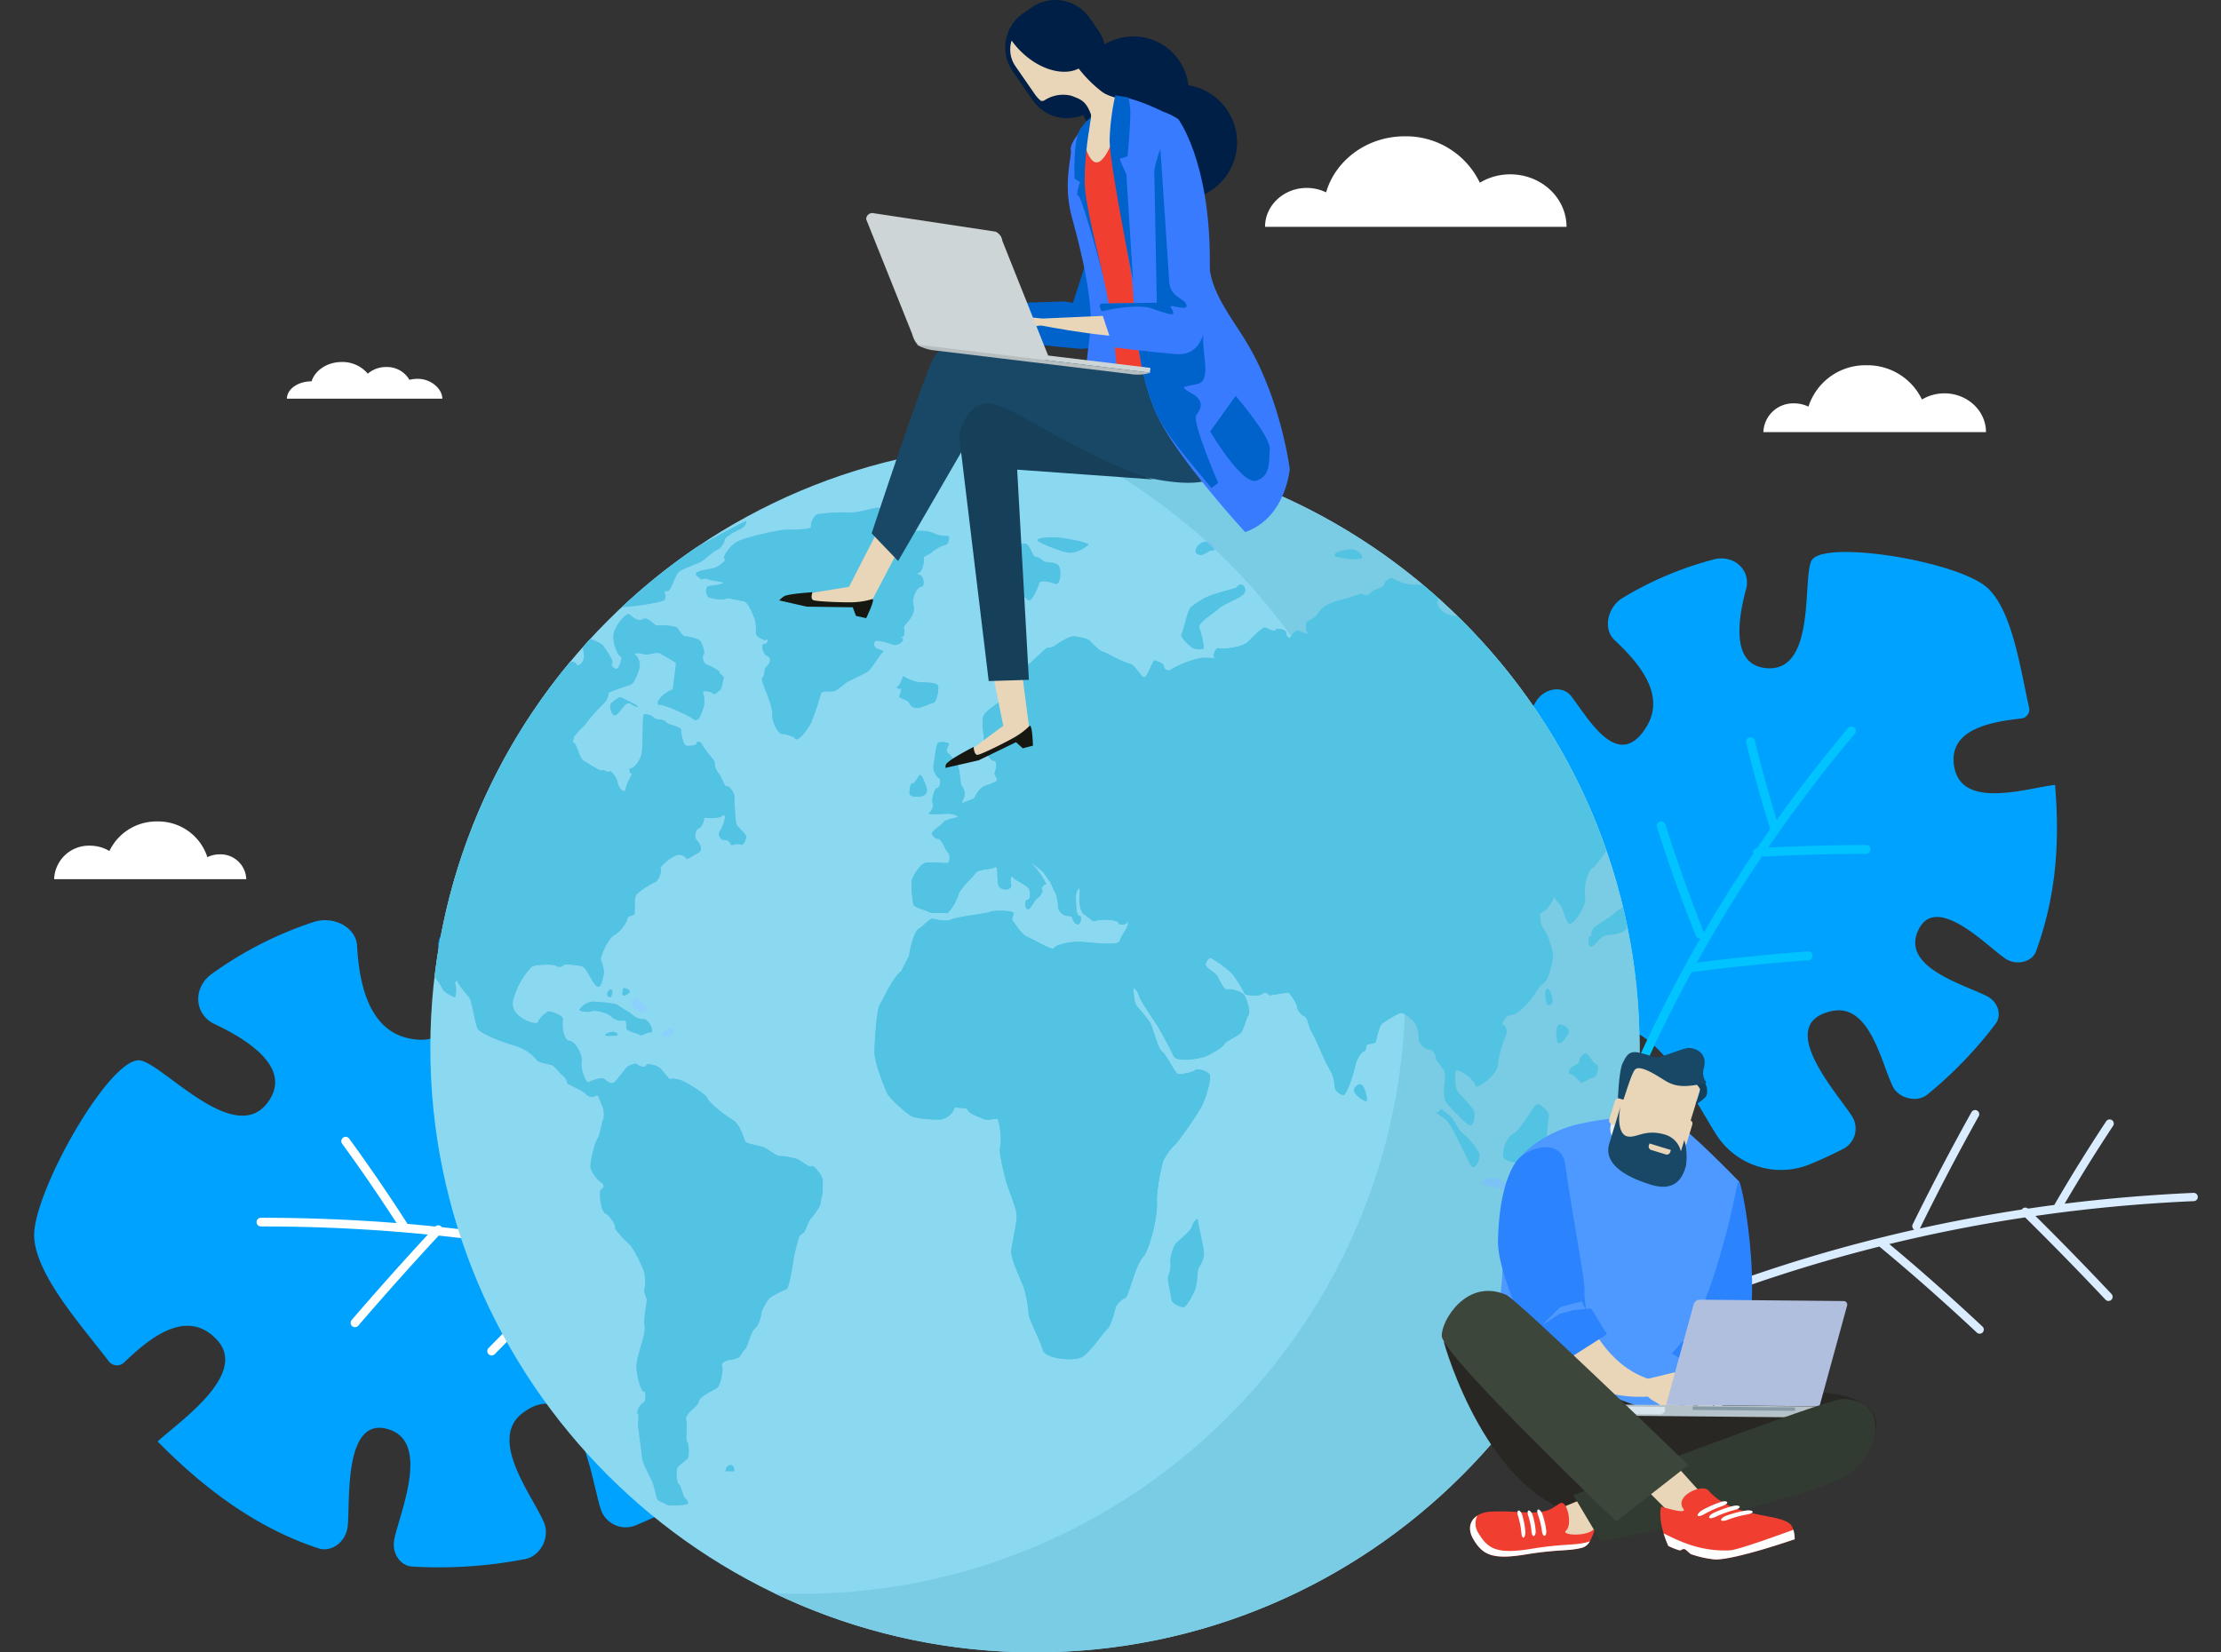 <svg xmlns="http://www.w3.org/2000/svg" width="510.959" height="380.235" viewBox="0 0 510.959 380.235">
  <rect x="0" y="0" width="510.959" height="380.235" fill="#333333" stroke="none"/>
  <g id="Grupo_2232" data-name="Grupo 2232" transform="translate(-654.882 -2056.543)">
    <g id="Grupo_1884" data-name="Grupo 1884" transform="translate(649.585 2234.272) rotate(-7)">
      <g id="Grupo_1881" data-name="Grupo 1881" transform="translate(332.846 0)">
        <path id="Caminho_5849" data-name="Caminho 5849" d="M7.7,67.865c6.78,3.116,18.389,10.764,22.94.137,4.111-9.6-9.751-10.388-15.589-11.24-3.243-.473-5.031-4.15-3.526-7.56a91.31,91.31,0,0,1,5.407-10.587,111.547,111.547,0,0,1,7.855-11.1c2.3-2.87,6.54-2.943,8.145-.259,3.3,5.517,8.628,18.961,16.414,9.067,5.424-6.893-.32-15.123-4.95-20.669-2.315-2.774-.7-7.72,3.127-9.379A79.1,79.1,0,0,1,69.431.053c4.741-.568,8.122,3.561,6.469,7.668-2.194,5.45-6.242,17.16,2.746,18.715C89.951,28.392,89,5.467,91.88,2.8c4.247-3.929,33.806,4.738,39.336,11.637,4.885,6.095,5.07,19.2,5.988,28.471a2.072,2.072,0,0,1-2.214,2.1c-5.844,0-17.264-.044-16.533,9.415.756,9.769,16,6.645,22.493,6.706-.515,13.615-2.967,25.624-9.015,37.494-1.186,2.328-4.87,2.785-7.189.791-3.793-3.262-13.944-17.046-19.085-8.955-5.114,8.05,8.967,13.693,13.878,17.063,2.328,1.6,2.843,4.686,1.164,6.483a94.734,94.734,0,0,1-17.566,14.252c-2.528,1.654-6.661.184-7.7-2.824-1.978-5.705-2.887-19.741-11.846-18.9-13.692,1.292-.763,19.221,1.688,24.569a5.246,5.246,0,0,1-2.982,7.255c-2.688.972-5.43,1.87-8.163,2.6A17.665,17.665,0,0,1,53.7,131.324c-3.888-8.437-7.519-18.716-14.129-24.444-8.488-7.355-27.175,3.539-34.549-6.212-6.053-8-5.874-19.428-3.437-29.179C2.3,68.653,5.332,66.775,7.7,67.865Z" transform="translate(0.364 0)" fill="#00a2ff"/>
        <path id="Caminho_5850" data-name="Caminho 5850" d="M55.976,44.611a.989.989,0,0,1-.2-.027,1.015,1.015,0,0,1-.721-.723c-2.243-8.538-4.2-17.26-5.828-25.926a1.015,1.015,0,1,1,1.995-.373C52.83,26.156,54.774,34.807,57,43.276q6.454-8.486,13.487-16.6a.975.975,0,0,1-.022-.2,1.012,1.012,0,0,1,1.031-.943q1.757-2,3.545-3.985C73.805,14.8,72.776,7.938,71.982,1.132A1.015,1.015,0,0,1,74,.9c.73,6.253,1.667,12.554,2.771,18.764Q85.793,9.846,95.694.618A1.015,1.015,0,0,1,97.076,2.1Q84.877,13.45,74.042,25.715c7.475.544,15,1.26,22.4,2.152a1.015,1.015,0,1,1-.243,2.015c-7.879-.95-15.895-1.7-23.844-2.258Q62.9,38.468,54.518,50c8.55-.053,17.184.126,25.694.55a1.015,1.015,0,0,1-.1,2.027c-8.962-.447-18.064-.63-27.055-.545A328.621,328.621,0,0,0,2,162.48a1.015,1.015,0,0,1-1.235.731l-.006,0a1.015,1.015,0,0,1-.724-1.234C11.184,118.512,29.932,79.228,55.976,44.611Z" transform="translate(0 41.688)" fill="#00c3ff"/>
      </g>
      <g id="Grupo_1882" data-name="Grupo 1882" transform="translate(292.49 133.147)">
        <path id="Caminho_5852" data-name="Caminho 5852" d="M.5,67.99c43.419-23.5,89.146-37.662,136.561-42.356a.95.95,0,0,1-.217-1.272C142.124,16.277,147.7,8.211,153.411.39a.953.953,0,0,1,1.539,1.125c-5.693,7.794-11.248,15.832-16.511,23.891a.9.9,0,0,1-.1.112q11.849-1.13,23.834-1.481a.946.946,0,0,1,1.442-.031q3.047-.075,6.1-.1c4.541-6,9.318-11.94,14.2-17.659a.953.953,0,0,1,1.45,1.238c-4.544,5.323-8.989,10.842-13.244,16.419q14.773-.017,29.731,1.142a.953.953,0,0,1-.149,1.9q-18.443-1.448-36.6-1.06c5.176,6.567,10.282,13.27,15.19,19.967a.953.953,0,0,1-1.537,1.127c-5.178-7.065-10.573-14.14-16.042-21.049q-16,.434-31.764,2.285c6.2,6.6,12.412,13.623,18.965,21.446a.953.953,0,0,1-1.461,1.225c-6.83-8.154-13.289-15.441-19.747-22.277a.926.926,0,0,1-.082-.107C84.531,33.967,41.956,47.717,1.407,69.666A.953.953,0,1,1,.5,67.99Z" transform="translate(0 0)" fill="#daecff"/>
      </g>
      <g id="Grupo_1883" data-name="Grupo 1883" transform="translate(0 43.468)">
        <path id="Caminho_5853" data-name="Caminho 5853" d="M151.467,30.778c-4.17,7.3-10.029,22.2-21.329,15.611-10.3-6,2.453-16.544,6.965-21.018,2.71-2.687,1.895-7.271-1.814-9.439a105.289,105.289,0,0,0-12.2-6.236,128.584,128.584,0,0,0-14.831-5.058c-4.09-1.125-8.1,1.666-7.781,5.256.548,6.238,4.3,24-9.2,19.546C82.082,26.41,81.355,15.108,81.932,6.8c.289-4.153-4.4-7.578-9.257-6.646A85.587,85.587,0,0,0,48.014,9.128c-4.877,2.651-5.187,8.779-.861,11.526,5.92,3.759,17.013,11.823,10.078,19.326C48.219,49.732,33.836,27.557,28.9,26.849,21.784,25.827.71,54.593.031,64.271c-.622,8.861,8.3,21.488,13.642,30.622a2.367,2.367,0,0,0,3.486.465c5.863-4.364,15.7-11.028,21.8-2.371,6.2,8.81-11.5,17.778-16.475,21.446,9.18,11.923,20.036,22.474,33.747,28.92,2.78,1.307,6.378-.655,7.248-4.115,1.282-5.1,1.974-25.212,11.773-21.244,9.7,3.928.669,19.236-1.434,25.3-1.076,3.1.492,6.31,3.293,6.839a103.515,103.515,0,0,0,26.031,1.452c3.54-.235,6.32-4.279,5.286-7.836-1.927-6.628-10.584-20.616-1.7-25.642,13.731-7.768,13.734,17.68,15.019,24.082a6.049,6.049,0,0,0,7.685,4.763c3.166-.907,6.387-1.9,9.38-3.08,8.424-3.337,14.725-13.427,12.566-22.786-2.276-9.87-5.935-22.889-3.317-32.364C151.5,76.267,175.239,73.75,176.128,59.6c.738-11.727-7.915-22.169-16.5-29.569C157.046,27.807,152.967,28.152,151.467,30.778Z" transform="translate(0 0)" fill="#00a2ff"/>
        <path id="Caminho_5854" data-name="Caminho 5854" d="M199.358,102.214c-39.784-33.219-83.888-57.3-131.7-72a1,1,0,0,0,.488-1.263C64.4,19.532,60.341,10.073,56.091.836a1,1,0,1,0-1.818.837c4.236,9.2,8.279,18.631,12.017,28.018a.978.978,0,0,0,.083.137Q54.416,26.2,42.158,23.344a1.027,1.027,0,0,0-.118-.177,1,1,0,0,0-1.359-.156q-3.118-.711-6.256-1.373C31,14.521,27.323,7.414,23.49.514a1,1,0,0,0-1.75.972c3.568,6.423,6.993,13.026,10.21,19.65q-15.2-3.092-30.829-5.013A1,1,0,1,0,.88,18.11q19.278,2.348,37.883,6.527C32.069,30.316,25.421,36.151,18.977,42.02A1,1,0,1,0,20.324,43.5c6.8-6.191,13.822-12.349,20.887-18.319q16.376,3.778,32.207,8.962c-7.751,5.5-15.606,11.434-23.976,18.12a1,1,0,0,0,1.248,1.564C59.416,46.856,67.578,40.7,75.645,35.014a.981.981,0,0,0,.108-.093c44.224,14.8,85.168,37.806,122.323,68.829a1,1,0,1,0,1.282-1.535Z" transform="translate(51.227 50.105)" fill="#fff"/>
      </g>
    </g>
    <g id="Grupo_1885" data-name="Grupo 1885" transform="translate(667.337 2087.911)">
      <path id="Caminho_5855" data-name="Caminho 5855" d="M1204.519,171.838c0-4.948,4.3-8.959,9.6-8.959a10.1,10.1,0,0,1,4.446,1.019c2.168-7.432,9.445-12.9,18.094-12.9a18.826,18.826,0,0,1,17.273,10.675,13.556,13.556,0,0,1,7-1.922c7.151,0,12.947,5.41,12.947,12.085Z" transform="translate(-925.941 -151)" fill="#fff"/>
      <path id="Caminho_5856" data-name="Caminho 5856" d="M1596.175,437.361a6.864,6.864,0,0,1,7.088-6.616,7.467,7.467,0,0,1,3.283.753,13.731,13.731,0,0,1,13.36-9.524,13.9,13.9,0,0,1,12.754,7.883,10.005,10.005,0,0,1,5.17-1.419c5.28,0,9.559,3.995,9.559,8.923Z" transform="translate(-1202.952 -369.29)" fill="#fff"/>
      <path id="Caminho_5857" data-name="Caminho 5857" d="M599.091,531.942a5.924,5.924,0,0,0-6.117-5.71,6.441,6.441,0,0,0-2.833.65,11.851,11.851,0,0,0-11.531-8.219,12,12,0,0,0-11.008,6.8,8.636,8.636,0,0,0-4.462-1.225,7.99,7.99,0,0,0-8.25,7.7Z" transform="translate(-554.89 -360.999)" fill="#fff"/>
      <path id="Caminho_5858" data-name="Caminho 5858" d="M715.528,280.551c0-2.206-2.537-4.573-5.666-4.573a7.818,7.818,0,0,0-1.91.233,5.931,5.931,0,0,0-5.344-2.947,6.373,6.373,0,0,0-4.229,1.528,7.64,7.64,0,0,0-5.991-2.685c-3.325,0-6.122,1.886-6.947,4.449h0c-3.13,0-5.666,1.789-5.666,3.995Z" transform="translate(-626.22 -220.173)" fill="#fff"/>
    </g>
    <g id="Grupo_1889" data-name="Grupo 1889" transform="translate(753.883 2158.601)">
      <g id="Grupo_1888" data-name="Grupo 1888">
        <path id="Caminho_5859" data-name="Caminho 5859" d="M895.819,315.845c-76.691,0-139.107,62.41-139.107,139.091,0,76.7,62.416,139.085,139.107,139.085s139.09-62.381,139.09-139.085C1034.909,378.255,972.508,315.845,895.819,315.845Z" transform="translate(-756.712 -315.845)" fill="#8bd9f1"/>
        <path id="Caminho_5860" data-name="Caminho 5860" d="M1007.276,316.2a139.285,139.285,0,0,1,79.1,125.464c0,76.707-62.4,139.093-139.089,139.093-2.05,0-4.086-.067-6.132-.153a138.3,138.3,0,0,0,60.012,13.619c76.689,0,139.091-62.381,139.091-139.085C1140.259,380.515,1081.14,319.419,1007.276,316.2Z" transform="translate(-862.061 -316.049)" fill="#7acbe4"/>
        <g id="Grupo_1886" data-name="Grupo 1886" transform="translate(0.975 14.781)">
          <path id="Caminho_5861" data-name="Caminho 5861" d="M1359.759,728.369c-1.838.043-4.217.9-4.246,1.525s-2.565,1.774-3.415,2.1c-.82.338-2.443,2.913-2.8,3.769s-2.411.6-3.183.933c-.76.353-2.323,1.61-2.33,2.371s-.438.671-.946-.2l-1.007,1.06-1.19,1.326c-.683,2.135-2.942,4.808-3.728,5.07-.76.21-.911,3.964-.911,5.464a6.953,6.953,0,0,0,1.322,4.147l.14,1.214.275,2.381a4.335,4.335,0,0,0,1.387,3.83c.4.31,3.859-.618,5.165-.936a8.944,8.944,0,0,0,1.872-.759,138.588,138.588,0,0,0,14.328-33.221A2.228,2.228,0,0,0,1359.759,728.369Z" transform="translate(-1088.564 -566.245)" fill="#52c3e2"/>
          <path id="Caminho_5862" data-name="Caminho 5862" d="M800.51,548.575c-.187.393,2.293,2.941,3.267,3.8.947.871,3,5.055,3.413,6.414a10.374,10.374,0,0,1,.042,4.146c-.126.521.462,1.692.558,2.164s-.85,4.577-.483,6.225-1.935,6.778-1.884,9.316c.064,2.567,1.208,5.891,1.684,5.645.457-.257.618,2.306-.166,2.612-.763.317-1.683,2.352-1.237,2.446s-.03,2.115.091,2.91c.1.809.789,6.106.935,7.412.147,1.338,2.025,4.542,2.424,5.63s.8,3.168.96,3.477a3.912,3.912,0,0,0,.369.656,12.919,12.919,0,0,1,1.98.913c.466.33,3.428.112,4.4-.09s.083-1.092-.362-1.563c-.44-.492-.821-2.835-1.34-3.087-.493-.219-.71-3.22-.266-3.88s2.215-1.709,2.422-2.278c.183-.556.24-3.169-.229-3.526-.486-.35.134-3.515-.225-5.087s2.727-3,2.907-4.25,3.522-2.579,4.282-3.214,1.406-4.185,1.066-4.96c-.373-.763,1.215-1.391,1.943-1.391a9.381,9.381,0,0,0,1.778-.508c.283,0,1.124-1.579,1.582-1.944s1.4-4.142,2.226-4.754c.85-.628,1.524-2.9,1.524-3.566s1.262-2.66,1.685-3.257,3.538-2.024,4.117-2.272c.534-.216,1.384-5.225,1.61-7.024a46.317,46.317,0,0,1,1.215-4.8c.054-.606,1.072-1.105,1.236-1.29.2-.2.946-2.491,1.428-3.022a15.669,15.669,0,0,0,2.254-3.212,19.839,19.839,0,0,1,.564-2.774v-1.231l.028-1.944c-.56-1.523-2.229-3.4-2.658-2.986s-2.365-1.342-3.346-1.711a18.84,18.84,0,0,0-4.066-.675c-.629,0-2.781-1.763-3.745-2.057s-3.416-.786-3.872-1.067c-.437-.289-1.046-3.946-3.021-5.139s-5.46-3.982-5.842-5.006-4.181-3.179-5.362-3.825c-1.163-.644-2.949-.8-3.154-.551-.231.213-1.711-1.988-2.448-2.625-.76-.616-3.036-1.131-3.137-.58-.114.576-1.623.277-1.986-.2-.34-.482-1.519.186-2.071.366s-2.441,3.064-3.3,3.77c-.881.678-1.919-.653-2.482-.905s-2.751.442-3.35.862-1.967-3.067-1.649-4.665-1.443-4.781-2.792-4.869-1.783-3.421-1.509-4.663-2.443-2.009-3.123-2.087c-.68-.1-2.377,1.654-2.654,2.487-.3.83-6.456-1.132-5.724-4.832a16.951,16.951,0,0,1,4.363-7.958c.727-.445,4.685-.682,5.553-.172a1.444,1.444,0,0,0,1.816-.229c.145-.237,3.374.024,4.338.435.959.383,2.345,4.115,3.33,4.569,1.013.457,1.37-2.409,1.543-3.106a7.543,7.543,0,0,0-.722-2.978c-.252-.5,1.594-5.008,3.107-5.775s3.094-3.289,2.965-3.738,1.2-.788,1.567-.981c.37-.172-.062-3.824.536-4.624a17.351,17.351,0,0,1,4.329-2.846c.886-.372,1.564-2.686,1.253-3.09-.331-.4,2.317-2.664,3.68-3.1s2.554.789,2.222.973c.269-.137,2.155-1.12,2.979-1.653.932-.627,0-2.321-.607-2.846-.6-.478-.229-2.481.489-2.65s1.361-1.9,1.176-2.27,3.026.3,4.247-.617c1.194-.9.35,2.187-.552,3.449a1.4,1.4,0,0,0,1.233,2.164c.577-.235,1.184.666,1.306,1,.105.344,1.358-.351,2.154-.012.8.356,1.293-1.1,1.359-1.769s-1.942-2.085-2.241-2.893c-.319-.806-.442-5.513-.493-6.49s-1.341-2.541-1.764-2.243c-.419.257-1.262-2.511-1.929-3.124a3.52,3.52,0,0,1-.8-2.378c.027-.449-2.287-2.866-2.838-3.982s-1.333-.886-1.372-.387c-.069.52-1.662.6-2.334.52-.659-.052-1.2-2.609-1.2-3.57s-3-1.116-3.479-1.9c-.481-.767-2.424-.409-2.742-.936a3.085,3.085,0,0,0-2.35-.84c-.358.194-.2,7.116-.508,8.977-.347,1.865-1.913,3.513-2.5,3.462-.573-.036-.234,1.338.175,1.212s-1.131,2.039-1.324,3.46-1.648-.069-1.872-1.352c-.242-1.29-1.637-3.023-1.9-2.591-.273.453-1.239-.516-1.672-.246-.413.277-3.069-1.551-4.154-2.142-1.051-.552-1.669-3.857-2.284-4.154-.615-.278-.089-.688-.105-1.181s2.073-2.406,2.705-3.163a39.259,39.259,0,0,1,3.838-4.4,3.987,3.987,0,0,0,1.475-2.678c-.151-.309,3.893-1.583,5-1.964s2.058-3.438,2.191-4.325a3.624,3.624,0,0,0-1.188-2.777c-.51-.2,1.526-.274,2.207.069.691.321,2.774-.638,3.613-.189.819.432,2.5,1.418,3.7,2.2l-.264,2.241-.491,3.815c-3.2,1.328-4.115,3.628-3,3.569s6.247,2.232,7.692,3.262c1.429,1.03,1.889-1.5,2.312-2.345a6.31,6.31,0,0,0-.043-3.775c-.36-.483,1.659-.308,2.218.235.587.535,1.238-.561,1.681-.761s.648-2.29.893-2.714c.227-.422-.977-.86-.989-1.373-.046-.542-2.345-1.529-3.083-1.885-.767-.361-.945-1.945-.557-2.21.353-.282-.262-2.309-.639-2.966-.341-.669-2.757-1.22-3.554-1.22s-1.628-1.868-2.082-2.122a12.332,12.332,0,0,0-4.3-.374c-.766.217-2.154-2.186-3.445-1.462s-2.618-.853-3.2-1.175c-.6-.314-3.592,2.925-3.576,5.187.042,2.275,1.179,4.474,1.655,4.538s-.111,2.117-.636,2.709c-.51.571-1.783-.621-1.3-1.138s-1.307-2.885-1.927-3.86c-.442-.7-2.01-1.321-3.068-1.748-.621.668-1.226,1.367-1.818,2.054a5.044,5.044,0,0,1,.232,2.716c-.45,1.384-1.6,1.588-1.687,1-.021-.277-.607-.478-1.292-.565a138.534,138.534,0,0,0-31.274,72.7,8.367,8.367,0,0,1,1.634,2.321c.387,1.221,2.511,2.015,2.907,2.274.39.233.534-2.345.25-3.006s.521-1.081.5-.591,1.993,2.784,2.649,3.6,1.35,6.116,1.987,7.251c.634,1.155,6.765,3.51,8.734,3.925a10.567,10.567,0,0,1,4.847,3.255c.38.638,3,.961,3.555,1.213.578.262,1.913,2.036,2.468,2.406a3.042,3.042,0,0,1,.989,1.712c0,.276,3.463,1.577,4.311,2.518a1.862,1.862,0,0,0,2.479.271c.259-.386.951,1.843,1.315,2.6a5.084,5.084,0,0,1,.163,2.971c-.277.287-.772,3.771-1.356,4.47s-1.807,5.746-1.556,6.747a7.925,7.925,0,0,0,2.591,3.384.793.793,0,0,1-.148,1.449c-.556.071-.291,4.9,1.011,5.612C799.6,546.075,800.7,548.218,800.51,548.575Z" transform="translate(-758.986 -382.897)" fill="#7dc2f5"/>
          <path id="Caminho_5863" data-name="Caminho 5863" d="M893.946,539.1l.02-.017C893.917,539.122,893.9,539.131,893.946,539.1Z" transform="translate(-836.056 -458.134)" fill="#7dc2f5"/>
          <path id="Caminho_5864" data-name="Caminho 5864" d="M864.759,376.771c1.666-.278,4.426-.741,4.613-1.213a2.841,2.841,0,0,0-.15-1.924c.261.018.572.032.811.032.626,0,1.679-3.464,2.349-4.266s4.465-2,5.373-2.547,2.887-2.476,3.661-2.689c.759-.233,1.883-2.021,1.693-2.377-.158-.349,2.584-2.01,3.632-2.443,1.038-.454,1.581-1.676,1.183-1.745-.25,0-6.053,3.03-11.374,6.046a140.164,140.164,0,0,0-17.11,13.725C861.1,377.264,863.66,376.954,864.759,376.771Z" transform="translate(-816.363 -354.474)" fill="#7dc2f5"/>
          <path id="Caminho_5865" data-name="Caminho 5865" d="M1042.8,567.333c1.779-1.059,4.792-5.529,5.793-6.454.993-.946,1.71-4.33,1.934-5.082a4.873,4.873,0,0,1,2.272-2.086c.561-.172,2.35-7.661,3.941-9.3s3.442-9.57,3.256-12.421c-.2-2.84,1.007-8.289,1.388-9.6a12.6,12.6,0,0,1,2.989-4.087,88.253,88.253,0,0,0,5.656-8.18c1.222-2.036,2.4-6.491,2.164-7.516-.237-1.063-2.9-1.77-3.388-1.274-.493.516-3.01.943-3.8.943-.825,0-2.65-4.287-3.789-5.171s-2.159-5.8-2.818-6.725a48,48,0,0,0-3.062-3.825c-.571-.545-.679-3.152-.808-3.862s1.112.465,1.328,1.495,3.146,5.233,4.059,6.649,3.323,5.9,3.927,7.3c.639,1.406,5.961.694,7.7-.124s3.9-2.208,3.982-2.685,2.837-1.757,3.612-2.377,1.453-3.832,1.94-4.341c.508-.532-.387-3.588-.97-4.506s-3.344-1.64-3.906-1.29c-.572.375-1.758-2.033-2.2-2.935-.412-.9-2.535-1.983-2.764-2.592s.558-1.561.909-1.774c.322-.206,4.235,2.534,5.375,3.9a30.516,30.516,0,0,1,2.623,4.307c.192.435,3.289.665,3.983.147a1.088,1.088,0,0,1,1.749.288l.97-.17,3.39-.524c1.6,1.741,2.068,3.235,2.03,3.592a3.339,3.339,0,0,0,1.625,1.884c.659.166,1.14,2.373,1.334,2.922a56.583,56.583,0,0,1,2.541,5.271,34.885,34.885,0,0,0,2.424,4.837,11.2,11.2,0,0,1,.732,3.43,2.487,2.487,0,0,0,2,1.665c.758-.053,2.324-4.925,2.689-6.718s1.613-3.3,1.951-3.3c.366,0,.645-1,.645-1.4,0-.373,1.96-.327,2.136-.841.167-.489.752-3.7,1.451-4.176a30.22,30.22,0,0,1,4.06-2.419c.877-.3,3.1,1.615,3.6,2.519a7.737,7.737,0,0,1,.748,3.544c-.184.38,1.176,2.339,2.372,2.312,1.179-.036,1.559,1.508,1.578,2.063.053.559,1.615,2.136,1.936,2.854a6.16,6.16,0,0,1,0,3.078,10.5,10.5,0,0,0,.178,3.709c.209.7,3.849,4.4,5.233,5.522,1.355,1.113,2.012-2.286,1.305-3.353s-3.089-3.518-3.632-4.257c-.571-.737-.657-3.693-.453-4.519s2.087.457,2.856,1.055a5.942,5.942,0,0,1,1.839,2.369c.028.458,4.92-2.294,5.074-5.259.189-2.979,1.811-6.327,1.956-7.111.178-.8-.467-1.864-.884-1.887-.413-.044.722-2.272,2.1-2.242,1.367.047,4.664-3.639,5.448-5.09a11.672,11.672,0,0,1,2.533-2.846,25.27,25.27,0,0,0,1.475-5.042c.2-1.422-.8-3.662-.925-4.4a14.462,14.462,0,0,0-1.613-2.975,6.321,6.321,0,0,1-.4-2.9c.185-.371,1.4-.763,1.558-1.091.125-.332,1.546-1.827,1.434-2.522-.1-.652.876.86,1.536,1.42.636.555,1.337,4.1,2.142,4.481s4.039-3.758,3.652-6.425c-.389-2.685.939-6.11,1.72-6.419.593-.231,2.117-2.4,3.141-3.941a139.131,139.131,0,0,0-34.241-54,1.889,1.889,0,0,1-.53-.009l-1.19-.254c-1.993-.431-3.151-2.569-2.814-3.06a1.511,1.511,0,0,0-.008-.934q-1.689-1.5-3.407-2.958c-.948-.02-1.945,0-2.524-.02a10.793,10.793,0,0,1-4.254-1.367c-.469-.459-2.023.417-2.119,1.277s-2.826,1.262-3.082,1.914a1.446,1.446,0,0,1-1.943.338c-.272-.37-2.8.889-4.059,1.081a22.209,22.209,0,0,0-4.162,1.438,6.629,6.629,0,0,0-2.1,2.093c-.2.544-1.817,1.455-2.338,1.652s-.407,2.544.248,2.885c.665.322-1.23-.277-2.071-.714-.862-.426-1.791,1-2.05,1.491-.276.485-1.038-.3-1-1s-2.089-1.262-2.368-.7-1.743-.19-2.343-.491c-.609-.327-3.238,2.4-4.192,3.368-.977.989-5.626,1.734-6.484,1.366-.877-.357-1.728,2.079-.975,2.227.728.147-1.894-.127-3.337.024a23.088,23.088,0,0,0-6.634,2.546,1.082,1.082,0,0,1-1.809-.729c0-.572-1.59-1.093-2.079-1.266-.456-.154-1.388,3.137-2.214,3.771-.844.639-1.84-2.568-3.808-3.1-1.949-.529-5-2.416-5.88-2.642s-2.609-2.053-3.108-2.572c-.476-.544-2.993-.982-3.795-.982s-3.394,1.492-4.081,2.081c-.7.581-1.755.467-2.093.682s-3.274,3.057-4.408,3.971c-1.14.9-3.125,4.775-3.765,5.694a2.7,2.7,0,0,1-1.967,1.111c-.377.029-.693,1.051-.693,1.432s-3.359,2.134-3.714,3.658.333,5.014.333,6.263,1.229,3.7,2.17,3.739.449,2.109.216,2.675c-.254.6.579,1.232.537,1.725-.005.479-2.356,1.177-3.076,1.46a5.452,5.452,0,0,0-2.041,2.506c-.124.521-2.373.9-3.112,1.623.184-.521.433-1.238.616-1.623a2.654,2.654,0,0,0-.5-2.538c-.342-.293-.509-4.339-1.077-5.208a17.834,17.834,0,0,0-2.337-2.621c-.346-.266.233-1.338.444-1.8.185-.437-1.882-.709-2.453-.355-.582.316-.884,4.311-1.124,5.412a3.572,3.572,0,0,0,1.382,2.851c.354.092.241,2.065-.476,2.126-.738.064-1.421,2.958-1.045,3.6.379.661-.515,1.951-.955,2.254s2.831.117,4.309.08,2.624.622,2.476.752-2.846.513-3.317,1.148-2.3,1.865-2.648,2.348.6,1.58,1.376,1.528,1.65,2.667,2.25,3.156c.586.506.369,1.913.125,2.3-.277.375-3.9-.276-5.279.082s-3.114,3.246-3.238,4.338a27.044,27.044,0,0,0,.419,5.149c.148.861,3.037,1.393,3.617,1.832.6.417,3.36.014,3.938.28.555.268,2.416-2.8,2.8-4.224.349-1.429,3.306-4.033,3.916-5.012.612-.956,3.771-.847,4.537-1.355.789-.492.363,2.416.726,3.994.38,1.614,3.406,1.4,2.964-.095s.3-2.149.416-1.6c.152.524,3.052,1.728,3.612,2.575.536.831.383,2.631-.252,2.6-.67-.021-.688,1.971.012,2.188.674.209,1.589-2.239,2.314-2.6.75-.356,1.352-1.9.983-2-.317-.133.632-1.5,1.054-1.048a17.4,17.4,0,0,0-2.8-4.225c-1.236-1.245-.372-.692,1.951,1.243l1.6,2.235c.313.4.734,1.63.991,2.076l.382.657a15.468,15.468,0,0,1,.6,3.511,2.514,2.514,0,0,0,2,1.676c.754-.051,1.334.363,1.194.4-.168.02.5,1.507,1.255,1.535s1.087-1.912.318-1.967-.645-2.853-.74-4.082.539-2.241.8-2.241-.018,2.518-.01,3.11a8.487,8.487,0,0,0,.685,2.539l.793.6,1.753,1.348c2.522-.75,5.9-.174,5.774.341s1.861.644,1.969-.189c.124-.823.211.016.211.6,0,.556-1.637,2.818-1.906,3.85s-6.1.345-8.6.143-6.189.654-6.486,1.417c-.258.742-4.168-1.723-5.969-2.482s-3.186-3.484-3.558-3.835c-.378-.376.321-1.245.142-1.777-.175-.547-4.263-.659-5.448-.215s-7.311,1.081-8.759,1.719c-1.452.657-3.64-.036-4.325-.16s-2.3,1.886-3.119,2.248c-.838.362-1.861,3.188-2.317,6.308l-1.122,2.17-.713,1.39c-2.02,1.529-4.254,6.673-4.919,7.7s-1.19,8.405-1.19,10.906,2.178,7.766,2.786,9.216,4.366,4.652,5.617,5.433c1.253.749,5.329.853,6.668.845a4.089,4.089,0,0,0,3.377-2.812l1.958.195.9.1c.04,1.08,2.938,1.967,3.643,2.339.706.4,2.6.106,3.18-.064.561-.168,1.205,4.942.784,6.416-.406,1.474,1,6.658,1.417,8.214s2.2,5.823,2.371,7.358-1.036,6.61-1.239,8.393,2.221,6.77,2.872,8.5a28.957,28.957,0,0,1,1.135,6.238c0,.875,2.65,6.01,3.248,8.142C1034.361,567.851,1041,568.382,1042.8,567.333Z" transform="translate(-893.806 -371.914)" fill="#52c3e2"/>
          <path id="Caminho_5866" data-name="Caminho 5866" d="M1370.221,649.84c.184.374,1.845-.961,2.848-1.107s1.627-2.85.848-3.043c-.784-.213-1.771-2.285-2.345-2.53s-1.675.892-1.62,1.709c.037.817-1.818,1.148-2.179,1.818-.328.688-.328,1.181.058,1.107S1370.061,649.454,1370.221,649.84Z" transform="translate(-1106.573 -517.559)" fill="#52c3e2"/>
          <path id="Caminho_5867" data-name="Caminho 5867" d="M1362.982,688.736c.488-.174-.068-2.835-1.1-3.053s-3.933,3.489-3.379,5.637c.555,2.132,1.153,2,1.456,1.547.283-.451,2.019.295,2.523.472s.5-.355,0-1.147S1362.478,688.922,1362.982,688.736Z" transform="translate(-1101.373 -541.862)" fill="#52c3e2"/>
          <path id="Caminho_5868" data-name="Caminho 5868" d="M1342.3,677.3c.125-.945.306-3.922.459-4.495.164-.6-1.616-2.3-2.491-2.607-.856-.307-3.672,5.787-5.69,6.856s-2.742,4.8-2.211,5.646,4.736,1.3,5.461,1.962c.739.636,1.553-.112,2-.22s.307-.381.133-.5,1.476-1.838,1.712-2.947C1341.9,679.922,1342.183,678.249,1342.3,677.3Z" transform="translate(-1086.394 -533.018)" fill="#52c3e2"/>
          <path id="Caminho_5869" data-name="Caminho 5869" d="M1324.348,710.156c-1.578-.607-3.434.332-3.571.94-.166.605,6.066,1.6,8.138,2.153s3.348.749,2.871.391C1331.3,713.3,1325.928,710.746,1324.348,710.156Z" transform="translate(-1079.865 -555.734)" fill="#7dc2f5"/>
          <path id="Caminho_5870" data-name="Caminho 5870" d="M1356.418,611.615c.5-.691-.691-3.948-1.291-3.213s-.172,2.634.023,3.3S1355.929,612.309,1356.418,611.615Z" transform="translate(-1099.312 -497.665)" fill="#52c3e2"/>
          <path id="Caminho_5871" data-name="Caminho 5871" d="M1363.578,629.58c.356-.83-.47-1.776-1.81-2.047s-1.135,3.774-.555,4.278C1361.8,632.332,1363.206,630.425,1363.578,629.58Z" transform="translate(-1102.706 -508.646)" fill="#52c3e2"/>
          <path id="Caminho_5872" data-name="Caminho 5872" d="M1383.635,687.939c1.61,1.112,5.194.6,5.3-1.581C1387.352,685.336,1383.49,685.492,1383.635,687.939Z" transform="translate(-1115.767 -541.914)" fill="#52c3e2"/>
          <path id="Caminho_5873" data-name="Caminho 5873" d="M1379.574,569.061a2.252,2.252,0,0,0-.814,2.145c-.1,0-.182-.012-.28-.012-.531,0-.594,2.125-.027,2.484s1.911-1.656,2.632-2.138a4.063,4.063,0,0,1,2.344-.623,6.19,6.19,0,0,0,2.79-.83,2.423,2.423,0,0,0,.769-.944c-.3-1.548-.678-3.083-1.043-4.6-.68.488-1.434,1.012-1.793,1.336C1383.451,566.515,1380.45,568.463,1379.574,569.061Z" transform="translate(-1112.581 -472.677)" fill="#52c3e2"/>
          <path id="Caminho_5874" data-name="Caminho 5874" d="M1295.6,674.442a.079.079,0,0,0,.018,0C1295.344,674.254,1295.3,674.229,1295.6,674.442Z" transform="translate(-1065.368 -535.361)" fill="#7dc2f5"/>
          <path id="Caminho_5875" data-name="Caminho 5875" d="M1305.916,682.961a17.1,17.1,0,0,0-4.275-4.958l-.685-1.1-.725-1.216c-.67-1.334-2.649-2.361-2.83-2.761s-.8,1.164-1.488.714c.361.253,1.1.781,2.147,1.511,1.877,1.346,5.471,10.4,6.285,11.041S1306.494,684.282,1305.916,682.961Z" transform="translate(-1065.665 -534.543)" fill="#52c3e2"/>
          <path id="Caminho_5876" data-name="Caminho 5876" d="M1252.2,660.8c-.5,1.013,2.654,3.2,2.912,2.7.266-.511-.411-3.017-.982-3.568C1253.579,659.4,1252.7,659.787,1252.2,660.8Z" transform="translate(-1040.668 -527.024)" fill="#7dc2f5"/>
          <path id="Caminho_5877" data-name="Caminho 5877" d="M1153.209,750.527c.123,1.076,2.317,1.934,2.949,1.755s2.4-3.43,2.647-4.369a20.61,20.61,0,0,0,.436-3.429,3.136,3.136,0,0,1,.547-1.693,5.917,5.917,0,0,0,.893-2.459c.233-1.234-1.33-6.929-1.364-7.938s-1.171.508-1.46,1.526c-.305,1.016-3.134,3.084-3.78,3.949-.619.859-1.324,3.777-1.083,4.288a6.339,6.339,0,0,1-.53,3.048C1152.19,745.743,1153.093,749.451,1153.209,750.527Z" transform="translate(-983.701 -568.356)" fill="#7dc2f5"/>
          <path id="Caminho_5878" data-name="Caminho 5878" d="M915.125,865.437h1.922C917.386,863.37,915.029,863.721,915.125,865.437Z" transform="translate(-848.167 -643.726)" fill="#7dc2f5"/>
          <path id="Caminho_5879" data-name="Caminho 5879" d="M957.012,356.807a6.6,6.6,0,0,1-3.248-.7,8.163,8.163,0,0,0-4.37-.337c-.888.38-.269-2.188.979-2.473,1.244-.263.172-2.033-1.135-2.039-1.333-.012-4.624-.487-5.392-.328s-2.275-.527-2.83-.614-4.5,1.189-6.347,1.085a46.8,46.8,0,0,0-7.42.383c-1.024.268-1.736,2.2-1.583,2.894.138.683-4.432.677-5.858.7-1.456.018-9.119,1.649-11.127,2.756-2,1.084-3.559,3.9-2.9,3.966.663.038-1.109,1.646-2.195,2.009s-3.631.561-4.24,1.154.653,1.016.88,1.42.97-.352,1.647.043c.657.368,2.9.551,3.489.784.619.242-1.9.713-3.067.787s-.905,2.383.032,2.7c.976.322,3.428.66,3.68.265s2.915.434,4.133.57c1.189.135,2.107,3.142,2.473,3.793a9.566,9.566,0,0,1,.368,3.609c-.087.667,2.116,1.883,2.522,1.449.392-.406.277,1.049-.6.962-.892-.063-.328,2.483.776,2.851s.348,1.935-.282,2.412c-.629.461-.279,1.967-.932,2.5s2.28,5.618,2.26,8.231,1.624,4.734,2.246,4.734,2.764.53,3.035,1.085c.3.545,1.328-.394,1.732-.827a20.431,20.431,0,0,0,1.938-2.777,68.448,68.448,0,0,0,2.331-6.9c.2-.565,2.663-.21,3.209-.493a28.716,28.716,0,0,0,2.618-1.932c.47-.383,3.957-1.86,4.933-2.552.942-.7,2.537-3.656,3.282-4.285s-.39-.452-1.32-1.066a1,1,0,0,1-.244-1.639c.275-.3,3.088.461,4.078.843.969.374,2.821-.96,2.108-1.487s-.33-.5,0-.276c.358.209.713-1.72.334-2.082-.362-.372,2.87-2.735,2.29-4.959-.56-2.224.9-4.523,1.757-4.531.867-.037.612-2.525-.426-2.753s-.069-.455.323-.813a5.321,5.321,0,0,0,.668-3.01c-.244-.419,1.579-.916,1.89-1.409a8.47,8.47,0,0,1,3.151-1.67C957.378,358.664,957.8,356.716,957.012,356.807Z" transform="translate(-839.063 -350.313)" fill="#7dc2f5"/>
          <path id="Caminho_5880" data-name="Caminho 5880" d="M1066.834,369.618c-.992-.338-2.991.771-2.736,1.386s-1.643-.808-2.954-.122c-1.332.689-1.692,3.015-1.09,3.321.621.3,1.041,2.137,1.068,2.492s2.555.109,3.229-.436c.641-.538.561,1.88-.093,2.529s.25,1.946.95,2.051,1.673,1.769,2.406,1.769c.746-.031,1.982-2.839,2.255-3.888.292-1.046,2.718-.22,3.847.118,1.105.327,1.511-3.871.307-4.513-1.2-.624-2.706-.32-3.207-.784a4.036,4.036,0,0,0-1.931-1.016C1068.36,372.436,1067.817,369.949,1066.834,369.618Z" transform="translate(-930.787 -361.304)" fill="#7dc2f5"/>
          <path id="Caminho_5881" data-name="Caminho 5881" d="M1089.469,369.68c1.953.272,4.167-1.339,4.644-1.791s-5.443-1.652-7.691-1.733c-2.266-.076-4.064.237-4.042.681S1087.5,369.4,1089.469,369.68Z" transform="translate(-943.701 -359.355)" fill="#7dc2f5"/>
          <path id="Caminho_5882" data-name="Caminho 5882" d="M1014.475,495.635c-.506-.222-.795,1.726-.671,2.459.115.748,1.908.686,2.68.53a1.464,1.464,0,0,0,1.339-1.383c-.022-.63-1.114-3.512-1.561-3.512S1014.993,495.847,1014.475,495.635Z" transform="translate(-904.515 -432.228)" fill="#7dc2f5"/>
          <path id="Caminho_5883" data-name="Caminho 5883" d="M1016.418,442.826c-.4-.714-3.487-.634-4.233-.686a8.53,8.53,0,0,1-3.495-1.295c-.424-.475-.747,1.9-1.463,2.209s.343.767.636.5c.276-.245-.018,1.232-.341,1.743-.307.514,2.042.865,2.314,1.639a1.951,1.951,0,0,0,2.165,1.107c.94-.144,2.8-1.107,3.453-1.168S1016.815,443.544,1016.418,442.826Z" transform="translate(-900.638 -401.987)" fill="#7dc2f5"/>
          <path id="Caminho_5884" data-name="Caminho 5884" d="M1168.215,396.99c1.059-1.067,5.414-2.5,5.9-3.589a1.387,1.387,0,0,0-.741-1.995,1.727,1.727,0,0,0-1.085.723c-.1.175-5.092,1.364-6.631,2.1a17.259,17.259,0,0,0-3.965,2.535c-.635.648-1.707,5.586-2.065,6.143-.376.569,1.657,2.586,2.57,3.144a3.326,3.326,0,0,0,2.468.156c.357-.106-.452-3.561-.926-4.769S1167.169,398.048,1168.215,396.99Z" transform="translate(-987.798 -373.784)" fill="#7dc2f5"/>
          <path id="Caminho_5885" data-name="Caminho 5885" d="M1167.235,370.961c1.654,1.637,2.54-.718,4.358-.486C1171.567,367.157,1167.081,368.3,1167.235,370.961Z" transform="translate(-992.165 -360.663)" fill="#7dc2f5"/>
          <path id="Caminho_5886" data-name="Caminho 5886" d="M1241.745,373.988c-.048.6,4.563,1.1,5.891.864,1.348-.238-.271-2.332-2.235-2.209S1241.806,373.367,1241.745,373.988Z" transform="translate(-1034.725 -363.065)" fill="#52c3e2"/>
          <path id="Caminho_5887" data-name="Caminho 5887" d="M853.426,453.4c-.485.446-.061,2.7.858,2.76s2.392-3.381,3.509-2.71c1.125.711,1.889.977,1.707.6s-3.4-1.765-3.79-2.027C855.31,451.795,853.915,452.962,853.426,453.4Z" transform="translate(-812.812 -408.392)" fill="#7dc2f5"/>
          <path id="Caminho_5888" data-name="Caminho 5888" d="M881.1,631.362c0,.366,2,.316,2.326-.3s.168-1.109-.39-1.109C882.51,629.955,881.1,630.971,881.1,631.362Z" transform="translate(-828.734 -510.037)" fill="#7dc2f5"/>
          <path id="Caminho_5889" data-name="Caminho 5889" d="M846.811,619.726c.958-.18.5,1.368.729,1.92s2.532,1.006,2.993,1.379,1.638-.7,2.566-.591c.909.117-.307-3.169-1.854-3.09-1.535.125-2.763-1.379-3.119-1.566a24.2,24.2,0,0,1-2.671-1.664c-.5-.4-4.416-.756-5.775-.756a4.355,4.355,0,0,0-3,1.792c-.211.462,2.124.751,2.8.413.649-.355,3.763.391,4.4,1.136A3.468,3.468,0,0,0,846.811,619.726Z" transform="translate(-803.353 -501.7)" fill="#7dc2f5"/>
          <path id="Caminho_5890" data-name="Caminho 5890" d="M850.5,632.276c0,.366,2.029.132,2.515.161.491,0,.479-.335-.042-.751C852.471,631.288,850.5,631.885,850.5,632.276Z" transform="translate(-811.259 -510.951)" fill="#7dc2f5"/>
          <path id="Caminho_5891" data-name="Caminho 5891" d="M852.587,608.9c-.523-.209-.945.614-.945,1.011a.68.68,0,0,0,.645.711C852.642,610.618,853.121,609.1,852.587,608.9Z" transform="translate(-811.909 -497.99)" fill="#7dc2f5"/>
          <path id="Caminho_5892" data-name="Caminho 5892" d="M861.477,608.772a1.938,1.938,0,0,0-1.308-.722c-.259,0-.43.678-.386,1.481C859.826,610.358,861.658,609.137,861.477,608.772Z" transform="translate(-816.554 -497.526)" fill="#7dc2f5"/>
          <path id="Caminho_5893" data-name="Caminho 5893" d="M867.625,616.731c.814-.4.919-1.385.437-1.327s-1.384-1.4-1.911-1.616-.956.873-.956,1.343.3.807.659.708S866.8,617.106,867.625,616.731Z" transform="translate(-819.65 -500.788)" fill="#7dc2f5"/>
          <path id="Caminho_5894" data-name="Caminho 5894" d="M1392.407,693.626c-.409.227-2.451.459-2.741.069-.256-.407-.664.83-1.107,1.013-.419.212-.188,1.279.468.938.45-.227,2.391.854,3.956,1.844.3-1.566.579-3.117.839-4.711C1393.259,693.083,1392.669,693.5,1392.407,693.626Z" transform="translate(-1118.461 -545.921)" fill="#52c3e2"/>
        </g>
        <path id="Caminho_5895" data-name="Caminho 5895" d="M881.9,395.68c-.143-.138-.717.28-.46.542C881.562,396.4,882.137,395.975,881.9,395.68Z" transform="translate(-827.916 -361.429)" fill="#d1ecfb"/>
        <path id="Caminho_5896" data-name="Caminho 5896" d="M917.841,502.738c-.106-.149-.706.274-.491.54C917.493,503.444,918.09,503.011,917.841,502.738Z" transform="translate(-848.438 -422.575)" fill="#d1ecfb"/>
        <g id="Grupo_1887" data-name="Grupo 1887" transform="translate(0.975 14.781)">
          <path id="Caminho_5897" data-name="Caminho 5897" d="M845.466,546.578a15.669,15.669,0,0,0,2.254-3.212,19.839,19.839,0,0,1,.564-2.774v-1.231l.028-1.944c-.56-1.523-2.229-3.4-2.658-2.986s-2.365-1.342-3.346-1.711a18.84,18.84,0,0,0-4.066-.675c-.629,0-2.781-1.763-3.745-2.057s-3.416-.786-3.872-1.067c-.437-.289-1.046-3.946-3.021-5.139s-5.46-3.982-5.842-5.006-4.181-3.179-5.362-3.825c-1.163-.644-2.949-.8-3.154-.551-.231.213-1.711-1.988-2.448-2.625-.76-.616-3.036-1.131-3.137-.58-.114.576-1.623.277-1.986-.2-.34-.482-1.519.186-2.071.366s-2.441,3.064-3.3,3.77c-.881.678-1.919-.653-2.482-.905s-2.751.442-3.35.862-1.967-3.067-1.649-4.665-1.443-4.781-2.792-4.869-1.783-3.421-1.509-4.663-2.443-2.009-3.123-2.087c-.68-.1-2.377,1.654-2.654,2.487-.3.83-6.456-1.132-5.724-4.832a16.951,16.951,0,0,1,4.363-7.958c.727-.445,4.685-.682,5.553-.172a1.444,1.444,0,0,0,1.816-.229c.145-.237,3.374.024,4.338.435.959.383,2.345,4.115,3.33,4.569,1.013.457,1.37-2.409,1.543-3.106a7.543,7.543,0,0,0-.722-2.978c-.252-.5,1.594-5.008,3.107-5.775s3.094-3.289,2.965-3.738,1.2-.788,1.567-.981c.37-.172-.062-3.824.536-4.624a17.351,17.351,0,0,1,4.329-2.846c.886-.372,1.564-2.686,1.253-3.09-.331-.4,2.317-2.664,3.68-3.1s2.554.789,2.222.973c.269-.137,2.155-1.12,2.979-1.653.932-.627,0-2.321-.607-2.846-.6-.478-.229-2.481.489-2.65s1.361-1.9,1.176-2.27,3.026.3,4.247-.617c1.194-.9.35,2.187-.552,3.449a1.4,1.4,0,0,0,1.233,2.164c.577-.235,1.184.666,1.306,1,.105.344,1.358-.351,2.154-.012.8.356,1.293-1.1,1.359-1.769s-1.942-2.085-2.241-2.893c-.319-.806-.442-5.513-.493-6.49s-1.341-2.541-1.764-2.243c-.419.257-1.262-2.511-1.929-3.124a3.52,3.52,0,0,1-.8-2.378c.027-.449-2.287-2.866-2.838-3.982s-1.333-.886-1.372-.387c-.069.52-1.662.6-2.334.52-.659-.052-1.2-2.609-1.2-3.57s-3-1.116-3.479-1.9c-.481-.767-2.424-.409-2.742-.936a3.085,3.085,0,0,0-2.35-.84c-.358.194-.2,7.116-.508,8.977-.347,1.865-1.913,3.513-2.5,3.462-.573-.036-.234,1.338.175,1.212s-1.131,2.039-1.324,3.46-1.648-.069-1.872-1.352c-.242-1.29-1.637-3.023-1.9-2.591-.273.453-1.239-.516-1.672-.246-.413.277-3.069-1.551-4.154-2.142-1.051-.552-1.669-3.857-2.284-4.154-.615-.278-.089-.688-.105-1.181s2.073-2.406,2.705-3.163a39.259,39.259,0,0,1,3.838-4.4,3.987,3.987,0,0,0,1.475-2.678c-.151-.309,3.893-1.583,5-1.964s2.058-3.438,2.191-4.325a3.624,3.624,0,0,0-1.188-2.777c-.51-.2,1.526-.274,2.207.069.691.321,2.774-.638,3.613-.189.819.432,2.5,1.418,3.7,2.2l-.264,2.241-.491,3.815c-3.2,1.328-4.115,3.628-3,3.569s6.247,2.232,7.692,3.262c1.429,1.03,1.889-1.5,2.312-2.345a6.31,6.31,0,0,0-.043-3.775c-.36-.483,1.659-.308,2.218.235.587.535,1.238-.561,1.681-.761s.648-2.29.893-2.714c.227-.422-.977-.86-.989-1.373-.046-.542-2.345-1.529-3.083-1.885-.767-.361-.945-1.945-.557-2.21.353-.282-.262-2.309-.639-2.966-.341-.669-2.757-1.22-3.554-1.22s-1.628-1.868-2.082-2.122a12.332,12.332,0,0,0-4.3-.374c-.766.217-2.154-2.186-3.445-1.462s-2.618-.853-3.2-1.175c-.6-.314-3.592,2.925-3.576,5.187.042,2.275,1.179,4.474,1.655,4.538s-.111,2.117-.636,2.709c-.51.571-1.783-.621-1.3-1.138s-1.307-2.885-1.927-3.86c-.442-.7-2.01-1.321-3.068-1.748-.621.668-1.226,1.367-1.818,2.054a5.044,5.044,0,0,1,.232,2.716c-.45,1.384-1.6,1.588-1.687,1-.021-.277-.607-.478-1.292-.565a138.534,138.534,0,0,0-31.274,72.7,8.367,8.367,0,0,1,1.634,2.321c.387,1.221,2.511,2.015,2.907,2.274.39.233.534-2.345.25-3.006s.521-1.081.5-.591,1.993,2.784,2.649,3.6,1.35,6.116,1.987,7.251c.634,1.155,6.765,3.51,8.734,3.925a10.567,10.567,0,0,1,4.847,3.255c.38.638,3,.961,3.555,1.213.578.262,1.913,2.036,2.468,2.406a3.042,3.042,0,0,1,.989,1.712c0,.276,3.463,1.577,4.311,2.518a1.862,1.862,0,0,0,2.479.271c.259-.386.951,1.843,1.315,2.6a5.084,5.084,0,0,1,.163,2.971c-.277.287-.772,3.771-1.356,4.47s-1.807,5.746-1.556,6.747a7.925,7.925,0,0,0,2.591,3.384.793.793,0,0,1-.148,1.449c-.556.071-.291,4.9,1.011,5.612,1.286.715,2.388,2.858,2.2,3.214-.187.393,2.293,2.941,3.267,3.8.947.871,3,5.055,3.413,6.414a10.374,10.374,0,0,1,.042,4.146c-.126.521.462,1.692.558,2.164s-.85,4.577-.483,6.225-1.935,6.778-1.884,9.316c.064,2.567,1.208,5.891,1.684,5.645.457-.257.618,2.306-.166,2.612-.763.317-1.683,2.352-1.237,2.446s-.03,2.115.091,2.91c.1.809.789,6.106.935,7.412.147,1.338,2.025,4.542,2.424,5.63s.8,3.168.96,3.477a3.912,3.912,0,0,0,.369.656,12.919,12.919,0,0,1,1.98.913c.466.33,3.428.112,4.4-.09s.083-1.092-.362-1.563c-.44-.492-.821-2.835-1.34-3.087-.493-.219-.71-3.22-.266-3.88s2.215-1.709,2.422-2.278c.183-.556.24-3.169-.229-3.526-.486-.35.134-3.515-.225-5.087s2.727-3,2.907-4.25,3.522-2.579,4.282-3.214,1.406-4.185,1.066-4.96c-.373-.763,1.215-1.391,1.943-1.391a9.381,9.381,0,0,0,1.778-.508c.283,0,1.124-1.579,1.582-1.944s1.4-4.142,2.226-4.754c.85-.628,1.524-2.9,1.524-3.566s1.262-2.66,1.685-3.257,3.538-2.024,4.117-2.272c.534-.216,1.384-5.225,1.61-7.024a46.317,46.317,0,0,1,1.215-4.8c.054-.606,1.072-1.105,1.236-1.29C844.241,549.405,844.985,547.11,845.466,546.578Z" transform="translate(-758.986 -382.897)" fill="#52c3e2"/>
          <line id="Linha_52" data-name="Linha 52" x1="0.02" y2="0.017" transform="translate(57.89 80.95)" fill="#8dcfff"/>
          <path id="Caminho_5898" data-name="Caminho 5898" d="M872.382,369.4c.657-.815,4.465-2,5.373-2.547s2.887-2.476,3.661-2.689c.759-.233,1.883-2.021,1.693-2.377-.158-.349,2.584-2.01,3.632-2.443,1.038-.454,1.581-1.676,1.183-1.745-.25,0-6.053,3.03-11.374,6.046a140.164,140.164,0,0,0-17.11,13.725c1.657-.107,4.22-.416,5.319-.6,1.666-.278,4.426-.741,4.613-1.213a2.841,2.841,0,0,0-.15-1.924c.261.018.572.032.811.032C870.659,373.666,871.712,370.2,872.382,369.4Z" transform="translate(-816.363 -354.474)" fill="#52c3e2"/>
          <path id="Caminho_5899" data-name="Caminho 5899" d="M1090.836,416.643a2.2,2.2,0,0,1-.107.2c-.276.485-1.038-.3-1-1s-2.089-1.262-2.368-.7-1.743-.19-2.343-.491c-.609-.327-3.238,2.4-4.192,3.368-.977.989-5.626,1.734-6.484,1.366-.877-.357-1.728,2.079-.975,2.227.728.147-1.894-.127-3.337.024a23.092,23.092,0,0,0-6.634,2.546,1.082,1.082,0,0,1-1.809-.729c0-.573-1.59-1.093-2.079-1.266-.456-.154-1.388,3.137-2.214,3.771-.844.639-1.84-2.568-3.808-3.1-1.949-.529-5-2.416-5.88-2.642s-2.609-2.053-3.108-2.572c-.476-.544-2.993-.982-3.795-.982s-3.394,1.492-4.081,2.081c-.7.581-1.755.467-2.093.682s-3.274,3.057-4.408,3.971c-1.14.9-3.125,4.775-3.765,5.694a2.7,2.7,0,0,1-1.967,1.111c-.377.029-.693,1.051-.693,1.432s-3.359,2.134-3.714,3.658.333,5.014.333,6.263,1.229,3.7,2.17,3.739.449,2.109.216,2.675c-.254.6.579,1.232.537,1.725-.005.479-2.356,1.177-3.076,1.46a5.452,5.452,0,0,0-2.041,2.506c-.124.521-2.373.9-3.112,1.623.184-.521.433-1.239.616-1.623a2.654,2.654,0,0,0-.5-2.538c-.342-.293-.509-4.339-1.077-5.208a17.84,17.84,0,0,0-2.337-2.621c-.346-.266.233-1.338.444-1.8.185-.437-1.882-.709-2.453-.355-.582.316-.884,4.311-1.124,5.412a3.573,3.573,0,0,0,1.382,2.851c.354.092.241,2.065-.476,2.126-.738.064-1.421,2.958-1.045,3.6.379.661-.515,1.951-.955,2.254s2.831.117,4.309.08,2.624.622,2.476.752-2.846.513-3.317,1.148-2.3,1.864-2.648,2.348.6,1.58,1.376,1.527,1.65,2.667,2.25,3.156c.586.507.369,1.913.125,2.3-.277.375-3.9-.276-5.279.082s-3.114,3.246-3.238,4.338a27.042,27.042,0,0,0,.419,5.149c.148.861,3.037,1.393,3.617,1.832.6.417,3.36.014,3.938.28.555.268,2.416-2.8,2.8-4.224.349-1.429,3.306-4.033,3.916-5.012.612-.956,3.771-.847,4.537-1.355.789-.492.363,2.417.726,3.994.38,1.614,3.406,1.4,2.964-.095s.3-2.149.416-1.6c.152.524,3.052,1.728,3.612,2.575.536.831.383,2.631-.252,2.6-.67-.021-.688,1.97.012,2.187.674.208,1.589-2.239,2.314-2.6.75-.356,1.352-1.9.983-2-.317-.133.632-1.5,1.054-1.048a17.394,17.394,0,0,0-2.8-4.225c-1.236-1.245-.372-.692,1.951,1.243l1.6,2.235c.313.4.734,1.63.991,2.076l.382.657a15.469,15.469,0,0,1,.6,3.511,2.514,2.514,0,0,0,2,1.676c.754-.051,1.334.363,1.194.4-.168.02.5,1.507,1.255,1.535s1.087-1.912.318-1.967-.645-2.853-.74-4.082.539-2.241.8-2.241-.018,2.518-.01,3.11a8.487,8.487,0,0,0,.685,2.539l.793.6,1.753,1.348c2.522-.751,5.9-.174,5.774.341s1.861.644,1.969-.189c.124-.823.211.016.211.6,0,.556-1.637,2.818-1.906,3.85s-6.1.345-8.6.143-6.189.654-6.486,1.417c-.258.742-4.168-1.723-5.969-2.482s-3.186-3.484-3.558-3.835c-.378-.376.321-1.245.142-1.777-.175-.547-4.263-.659-5.448-.215s-7.311,1.081-8.759,1.719c-1.452.657-3.64-.036-4.325-.16s-2.3,1.885-3.119,2.248c-.838.362-1.861,3.188-2.317,6.308l-1.122,2.17-.713,1.39c-2.02,1.529-4.254,6.673-4.919,7.7s-1.19,8.405-1.19,10.906,2.178,7.766,2.786,9.216,4.366,4.651,5.617,5.433c1.253.749,5.329.853,6.668.845a4.089,4.089,0,0,0,3.377-2.812l1.958.195.9.1c.04,1.08,2.938,1.967,3.643,2.339.706.4,2.6.106,3.18-.064.561-.168,1.205,4.942.784,6.417-.406,1.474,1,6.658,1.417,8.214s2.2,5.823,2.371,7.358-1.036,6.61-1.239,8.392,2.221,6.77,2.872,8.5a28.958,28.958,0,0,1,1.135,6.238c0,.875,2.65,6.01,3.248,8.142.612,2.115,7.254,2.646,9.052,1.6,1.779-1.059,4.792-5.529,5.793-6.454.993-.946,1.71-4.33,1.934-5.082a4.873,4.873,0,0,1,2.272-2.086c.561-.171,2.35-7.661,3.941-9.3s3.442-9.571,3.256-12.421c-.2-2.84,1.007-8.29,1.388-9.6a12.607,12.607,0,0,1,2.989-4.087,88.226,88.226,0,0,0,5.656-8.18c1.222-2.036,2.4-6.491,2.164-7.516-.237-1.064-2.9-1.77-3.388-1.274-.493.516-3.01.943-3.8.943-.825,0-2.65-4.287-3.789-5.171s-2.159-5.8-2.818-6.725a47.986,47.986,0,0,0-3.062-3.826c-.571-.545-.679-3.152-.808-3.862s1.112.465,1.328,1.494,3.146,5.233,4.059,6.649,3.323,5.9,3.927,7.3c.639,1.406,5.961.693,7.7-.124s3.9-2.208,3.982-2.684,2.837-1.757,3.612-2.377,1.453-3.832,1.94-4.341c.508-.532-.387-3.588-.97-4.506s-3.344-1.64-3.906-1.289c-.572.375-1.758-2.033-2.2-2.935-.412-.9-2.535-1.983-2.764-2.592s.558-1.561.909-1.774c.322-.206,4.235,2.533,5.375,3.9a30.534,30.534,0,0,1,2.623,4.307c.192.435,3.289.665,3.983.147a1.088,1.088,0,0,1,1.749.288l.97-.17,3.39-.524c1.6,1.741,2.068,3.235,2.03,3.592a3.339,3.339,0,0,0,1.625,1.884c.659.166,1.14,2.373,1.334,2.922a56.6,56.6,0,0,1,2.541,5.271,34.893,34.893,0,0,0,2.424,4.837,11.2,11.2,0,0,1,.732,3.43,2.487,2.487,0,0,0,2,1.665c.758-.053,2.324-4.925,2.689-6.718s1.613-3.3,1.951-3.3c.366,0,.645-1,.645-1.4,0-.372,1.96-.327,2.136-.84.167-.489.752-3.7,1.451-4.176a30.213,30.213,0,0,1,4.06-2.419,1.6,1.6,0,0,1,1.146.29c.072-1.916.141-3.823.141-5.76A138.271,138.271,0,0,0,1090.836,416.643Z" transform="translate(-893.806 -387.049)" fill="#52c3e2"/>
          <path id="Caminho_5900" data-name="Caminho 5900" d="M1255.115,663.509c.266-.511-.411-3.017-.982-3.568-.554-.542-1.432-.154-1.931.864S1254.857,664,1255.115,663.509Z" transform="translate(-1040.668 -527.024)" fill="#52c3e2"/>
          <path id="Caminho_5901" data-name="Caminho 5901" d="M1153.209,750.527c.123,1.076,2.317,1.934,2.949,1.755s2.4-3.43,2.647-4.369a20.61,20.61,0,0,0,.436-3.429,3.136,3.136,0,0,1,.547-1.693,5.917,5.917,0,0,0,.893-2.459c.233-1.234-1.33-6.929-1.364-7.938s-1.171.508-1.46,1.526c-.305,1.016-3.134,3.084-3.78,3.949-.619.859-1.324,3.777-1.083,4.288a6.339,6.339,0,0,1-.53,3.048C1152.19,745.743,1153.093,749.451,1153.209,750.527Z" transform="translate(-983.701 -568.356)" fill="#52c3e2"/>
          <path id="Caminho_5902" data-name="Caminho 5902" d="M915.125,865.437h1.922C917.386,863.37,915.029,863.721,915.125,865.437Z" transform="translate(-848.167 -643.726)" fill="#52c3e2"/>
          <path id="Caminho_5903" data-name="Caminho 5903" d="M919.809,355.379c-1.456.018-9.119,1.649-11.127,2.756-2,1.084-3.559,3.9-2.9,3.966.663.038-1.109,1.646-2.195,2.009s-3.631.561-4.24,1.154.653,1.016.88,1.42.97-.352,1.647.043c.657.368,2.9.551,3.489.784.619.242-1.9.713-3.067.787s-.905,2.383.032,2.7c.976.322,3.428.66,3.68.265s2.915.434,4.133.57c1.189.135,2.107,3.142,2.473,3.793a9.566,9.566,0,0,1,.368,3.609c-.087.667,2.116,1.883,2.522,1.449.392-.406.277,1.049-.6.962-.892-.063-.328,2.483.776,2.851s.348,1.935-.282,2.412c-.629.461-.279,1.967-.932,2.5s2.28,5.618,2.26,8.231,1.624,4.734,2.246,4.734,2.764.53,3.035,1.085c.3.545,1.328-.394,1.732-.827a20.431,20.431,0,0,0,1.938-2.777,68.448,68.448,0,0,0,2.331-6.9c.2-.565,2.663-.21,3.209-.493a28.716,28.716,0,0,0,2.618-1.932c.47-.383,3.957-1.86,4.933-2.552.942-.7,2.537-3.656,3.282-4.285s-.39-.452-1.32-1.066a1,1,0,0,1-.244-1.639c.275-.3,3.088.461,4.078.843.969.374,2.821-.96,2.108-1.487s-.33-.5,0-.276c.358.209.713-1.72.334-2.082-.362-.372,2.87-2.735,2.29-4.959-.56-2.224.9-4.523,1.757-4.531.867-.037.612-2.525-.426-2.753s-.069-.455.323-.813a5.321,5.321,0,0,0,.668-3.01c-.244-.419,1.579-.916,1.89-1.409a8.47,8.47,0,0,1,3.151-1.67c.719-.182,1.138-2.131.353-2.039a6.6,6.6,0,0,1-3.248-.7,8.163,8.163,0,0,0-4.37-.337c-.888.38-.269-2.188.979-2.473,1.244-.263.172-2.033-1.135-2.039-1.333-.012-4.624-.487-5.392-.328s-2.275-.527-2.83-.614-4.5,1.189-6.347,1.085a46.8,46.8,0,0,0-7.42.383c-1.024.268-1.736,2.2-1.583,2.894C925.8,355.362,921.235,355.356,919.809,355.379Z" transform="translate(-839.063 -350.313)" fill="#52c3e2"/>
          <path id="Caminho_5904" data-name="Caminho 5904" d="M1065.208,380.84c.711.114,1.673,1.769,2.406,1.769.746-.031,1.982-2.839,2.255-3.888.292-1.046,2.718-.22,3.847.118,1.105.327,1.511-3.871.307-4.513-1.2-.624-2.706-.32-3.207-.784a4.036,4.036,0,0,0-1.931-1.016c-.525-.09-1.068-2.577-2.051-2.907s-2.991.771-2.736,1.386-1.643-.808-2.954-.122c-1.332.689-1.692,3.015-1.09,3.321.621.3,1.041,2.137,1.068,2.492s2.555.109,3.229-.436c.641-.538.561,1.88-.093,2.529S1064.508,380.735,1065.208,380.84Z" transform="translate(-930.787 -361.304)" fill="#52c3e2"/>
          <path id="Caminho_5905" data-name="Caminho 5905" d="M1094.113,367.889c.483-.446-5.443-1.652-7.691-1.733-2.266-.076-4.064.237-4.042.681s5.118,2.564,7.089,2.844C1091.422,369.952,1093.636,368.34,1094.113,367.889Z" transform="translate(-943.701 -359.355)" fill="#52c3e2"/>
          <path id="Caminho_5906" data-name="Caminho 5906" d="M1014.475,495.635c-.506-.222-.795,1.726-.671,2.459.115.748,1.908.686,2.68.53a1.464,1.464,0,0,0,1.339-1.383c-.022-.63-1.114-3.512-1.561-3.512S1014.993,495.847,1014.475,495.635Z" transform="translate(-904.515 -432.228)" fill="#52c3e2"/>
          <path id="Caminho_5907" data-name="Caminho 5907" d="M1016.418,442.826c-.4-.714-3.487-.634-4.233-.686a8.53,8.53,0,0,1-3.495-1.295c-.424-.475-.747,1.9-1.463,2.209s.343.767.636.5c.276-.245-.018,1.232-.341,1.743-.307.514,2.042.865,2.314,1.639a1.951,1.951,0,0,0,2.165,1.107c.94-.144,2.8-1.107,3.453-1.168S1016.815,443.544,1016.418,442.826Z" transform="translate(-900.638 -401.987)" fill="#52c3e2"/>
          <path id="Caminho_5908" data-name="Caminho 5908" d="M1161.7,396.762c-.635.648-1.707,5.586-2.065,6.143-.376.569,1.657,2.586,2.57,3.144a3.326,3.326,0,0,0,2.468.156c.357-.106-.452-3.561-.926-4.769s3.425-3.389,4.471-4.447,5.414-2.5,5.9-3.589a1.387,1.387,0,0,0-.741-1.995,1.727,1.727,0,0,0-1.085.723c-.1.175-5.092,1.364-6.631,2.1A17.259,17.259,0,0,0,1161.7,396.762Z" transform="translate(-987.798 -373.784)" fill="#52c3e2"/>
          <path id="Caminho_5909" data-name="Caminho 5909" d="M1167.235,371.015c1.654,1.637,2.54-.718,4.358-.486a1.6,1.6,0,0,0-.057-.319c-.6-.551-1.188-1.142-1.785-1.681A2.488,2.488,0,0,0,1167.235,371.015Z" transform="translate(-992.165 -360.717)" fill="#52c3e2"/>
          <path id="Caminho_5910" data-name="Caminho 5910" d="M853.426,453.4c-.485.446-.061,2.7.858,2.76s2.392-3.381,3.509-2.71c1.125.711,1.889.977,1.707.6s-3.4-1.765-3.79-2.027C855.31,451.795,853.915,452.962,853.426,453.4Z" transform="translate(-812.812 -408.392)" fill="#52c3e2"/>
          <path id="Caminho_5911" data-name="Caminho 5911" d="M881.1,631.362c0,.366,2,.316,2.326-.3s.168-1.109-.39-1.109C882.51,629.955,881.1,630.971,881.1,631.362Z" transform="translate(-828.734 -510.037)" fill="#8dcfff"/>
          <path id="Caminho_5912" data-name="Caminho 5912" d="M846.811,619.726c.958-.18.5,1.368.729,1.92s2.532,1.006,2.993,1.379,1.638-.7,2.566-.591c.909.117-.307-3.169-1.854-3.09-1.535.125-2.763-1.379-3.119-1.566a24.2,24.2,0,0,1-2.671-1.664c-.5-.4-4.416-.756-5.775-.756a4.355,4.355,0,0,0-3,1.792c-.211.462,2.124.751,2.8.413.649-.355,3.763.391,4.4,1.136A3.468,3.468,0,0,0,846.811,619.726Z" transform="translate(-803.353 -501.7)" fill="#52c3e2"/>
          <path id="Caminho_5913" data-name="Caminho 5913" d="M850.5,632.276c0,.366,2.029.132,2.515.161.491,0,.479-.335-.042-.751C852.471,631.288,850.5,631.885,850.5,632.276Z" transform="translate(-811.259 -510.951)" fill="#52c3e2"/>
          <path id="Caminho_5914" data-name="Caminho 5914" d="M852.587,608.9c-.523-.209-.945.614-.945,1.011a.68.68,0,0,0,.645.711C852.642,610.618,853.121,609.1,852.587,608.9Z" transform="translate(-811.909 -497.99)" fill="#52c3e2"/>
          <path id="Caminho_5915" data-name="Caminho 5915" d="M861.477,608.772a1.938,1.938,0,0,0-1.308-.722c-.259,0-.43.678-.386,1.481C859.826,610.358,861.658,609.137,861.477,608.772Z" transform="translate(-816.554 -497.526)" fill="#52c3e2"/>
          <path id="Caminho_5916" data-name="Caminho 5916" d="M867.625,616.731c.814-.4.919-1.385.437-1.327s-1.384-1.4-1.911-1.616-.956.873-.956,1.343.3.807.659.708S866.8,617.106,867.625,616.731Z" transform="translate(-819.65 -500.788)" fill="#8dcfff"/>
        </g>
      </g>
    </g>
    <g id="Grupo_1922" data-name="Grupo 1922" transform="translate(986.58 2297.689)">
      <g id="Grupo_1913" data-name="Grupo 1913" transform="translate(7.913 0)">
        <path id="Caminho_5941" data-name="Caminho 5941" d="M708.309,605.307c-4.88,1.086-13.926,5.181-16,12.555-3.115,11.068,2.046,27.593-7.284,43.357-2.978,5.021,48.767,13.325,48.767,13.325l11.584-56.058s-12.178-12.579-14.716-13.47C725.4,603.161,718.055,603.141,708.309,605.307Z" transform="translate(-684.898 -587.747)" fill="#4e99ff"/>
        <g id="Grupo_1909" data-name="Grupo 1909" transform="translate(45.021 30.658)">
          <path id="Caminho_5942" data-name="Caminho 5942" d="M805.417,638.171c1.681,4.552,5.5,31.459.238,37.633-.6.714,2.589,1.936,1.912,5.25-.114.557-1.159,3.185-1.159,3.185l-4.181.967-12.344-7.487,2.483-2.857,1.136.054a2.559,2.559,0,0,0,.837-2.211c-.262-1.233,2.969-3.143,8.341-23.8C804.261,642.834,805.048,637.166,805.417,638.171Z" transform="translate(-789.883 -638.054)" fill="#2b83fd"/>
          <path id="Caminho_5943" data-name="Caminho 5943" d="M804.378,721.126l-3.687-.92-1.495-.279a2.744,2.744,0,0,1-.875,1.753l2.875.17,3.347.819,4.012,2.433Z" transform="translate(-794.702 -684.818)" fill="#ecb60d"/>
        </g>
        <path id="Caminho_5944" data-name="Caminho 5944" d="M798.158,730.456a11.074,11.074,0,0,1,5.272,1.616c1.826,1.194,3.466,3.734,1.722,5.032a27.607,27.607,0,0,1-4.415,2.488S794.2,739.59,798.158,730.456Z" transform="translate(-748.862 -660.174)" fill="#c4d1e1"/>
        <path id="Caminho_5945" data-name="Caminho 5945" d="M798.994,745.072l-1.737-.422s-6-.71-6.87-.269-3.682,2.238-3.682,2.238l-.583.506a2.91,2.91,0,0,0,3.164-.344c1.852-1.217,1.975-.239,1.975-.239l-.352,1.594-.029,2.048-.3.857s-.268.459-.074.638a1.137,1.137,0,0,0,1.133.29l1.919-3.145.4,3.491a1.277,1.277,0,0,0,.8.615c.534.131.544-.014.544-.014l.437-.87a1.067,1.067,0,0,0,.349.613,1.733,1.733,0,0,0,1.08.341l-.069-3.662.7,1.879a1.385,1.385,0,0,0,.805.615c.6.157.766.209.766.209Z" transform="translate(-742.714 -668.045)" fill="#e4eef3"/>
        <g id="Grupo_1911" data-name="Grupo 1911" transform="translate(5.011 22.858)">
          <g id="Grupo_1910" data-name="Grupo 1910">
            <path id="Caminho_5946" data-name="Caminho 5946" d="M723.268,704.658s4.058,11.185,14.474,14.44c1.8.56,2.862,2.553,1.968,3.159-1.144.775-2.687.911-5.32.828-5.487-.162-12.906-2.076-17.932-7.219-7.443-7.608-9.756-11.041-8.879-14.739S723.268,704.658,723.268,704.658Z" transform="translate(-702.762 -665.675)" fill="#e9d6b8"/>
            <path id="Caminho_5947" data-name="Caminho 5947" d="M700.575,623.437c-2.324,3.591-3.77,9.421-3.99,17.813-.16,6.5,5.146,17.29,5.914,20.584.131.548.408,2.9.408,2.9l6.04,6.264,12.7-8.1-3.629-5.92-1.132.091a19.4,19.4,0,0,1-.4-4.473c.231-1.241-2.951-18.1-4.453-28.889C711.162,617.491,702.879,619.878,700.575,623.437Z" transform="translate(-696.582 -619.865)" fill="#2b83fd"/>
            <path id="Caminho_5948" data-name="Caminho 5948" d="M724.362,703.946l3.66-1.023,1.488-.326a2.751,2.751,0,0,0,.922,1.729l-2.865.252-3.33.912-3.937,2.549Z" transform="translate(-710.13 -667.119)" fill="#4e99ff"/>
          </g>
          <path id="Caminho_5949" data-name="Caminho 5949" d="M775.259,742.225l6.393-1.56s1.73,2.46,1.373,3.05-.113,4.166-.113,4.166l-3.145,2.53-2.477-.9s-.146-1.093.711-1.176-.556-.744-1-1.014S772.937,745.054,775.259,742.225Z" transform="translate(-741.08 -688.863)" fill="#e9d6b8"/>
        </g>
        <path id="Caminho_5950" data-name="Caminho 5950" d="M757.072,591.36a3.893,3.893,0,0,0,2.241,5.009l3.567,1.363a3.89,3.89,0,0,0,5.008-2.239l3.46-9.063a3.892,3.892,0,0,0-2.24-5.009l-3.567-1.363a3.888,3.888,0,0,0-5.008,2.239Z" transform="translate(-725.977 -574.125)" fill="#e4eef3"/>
        <g id="Grupo_1912" data-name="Grupo 1912" transform="translate(30.384)">
          <path id="Caminho_5951" data-name="Caminho 5951" d="M772.637,596.549a2.5,2.5,0,0,1-3.124,1.659l-10.78-3.293a2.5,2.5,0,0,1-1.663-3.127l4.88-15.97a2.5,2.5,0,0,1,3.125-1.66l10.78,3.292a2.513,2.513,0,0,1,1.665,3.129Z" transform="translate(-756.442 -570.837)" fill="#e9d6b8"/>
          <path id="Caminho_5952" data-name="Caminho 5952" d="M801.905,589.074a9.585,9.585,0,0,0,2.478-1.976,3.739,3.739,0,0,0-.616-3.459c-.986-1.064-2.379-.076-2.379-.076s1.586,1.653,1.565,2.086S801.905,589.074,801.905,589.074Z" transform="translate(-781.818 -576.034)" fill="#163f59"/>
          <path id="Caminho_5953" data-name="Caminho 5953" d="M760.913,578.391s.246-6.637,1.1-8.337,1.425-2.9,3.685-2.42c3.375.706,3.2,1.416,5.105.906s5.508-2.037,6.569-1.976c1.768.1,4.181,1.441,3.332,4.563a3.6,3.6,0,0,0,.58,3.38c-.21.243-.893.321-2.093.523-3.454.584-5.344.329-7.455-.967s-5.993-3.905-7.008-2.363-2.4,6.8-2.728,7.135S761.221,578.817,760.913,578.391Z" transform="translate(-758.699 -566.562)" fill="#194866"/>
          <path id="Caminho_5954" data-name="Caminho 5954" d="M760.138,599.689a.836.836,0,0,1-1.045.551l-2.329-.709a.835.835,0,0,1-.551-1.044l1.3-4.256a.84.84,0,0,1,1.046-.557l2.329.712a.834.834,0,0,1,.554,1.045Z" transform="translate(-755.993 -582.027)" fill="#e9d6b8"/>
          <path id="Caminho_5955" data-name="Caminho 5955" d="M792.535,609.585a.842.842,0,0,1-1.048.557l-2.328-.712a.836.836,0,0,1-.551-1.043l1.3-4.26a.832.832,0,0,1,1.043-.552l2.329.712a.838.838,0,0,1,.554,1.045Z" transform="translate(-774.497 -587.681)" fill="#e9d6b8"/>
          <path id="Caminho_5956" data-name="Caminho 5956" d="M758.568,598.153s-1.92,6.288-2.564,8.384c-.577,1.892-1.092,6.285,9.613,9.555,6.34,1.934,7.527-2.79,8-4.321a14.206,14.206,0,0,0-.361-5.932c-.016-.028-.793,2.594-.793,2.594a5.294,5.294,0,0,0-3.56-3.854c-4.858-1.479-6.829,1.024-8.959.323C758.309,604.358,757.889,601.287,758.568,598.153Z" transform="translate(-755.751 -584.606)" fill="#194866"/>
          <path id="Caminho_5957" data-name="Caminho 5957" d="M778.034,619.331l3.327,1.018a.835.835,0,0,0,1.04-.557l.141-.459-4.921-1.508-.145.467A.832.832,0,0,0,778.034,619.331Z" transform="translate(-768.139 -595.842)" fill="#e9d6b8"/>
        </g>
      </g>
      <path id="Caminho_5958" data-name="Caminho 5958" d="M766.538,742.15c-1.661,4.235-29.2,19.219-38.259,18.032l-27.41.548c-23.2-3.489-33.212-39.96-33.212-39.96,1.18-9.057,23.747,4.741,31.809,9.047,12.767,6.819,20.941,7.372,20.941,7.372,8.638,1.127,18.86-5.275,29.8-5.205C762.22,732.063,769.162,735.479,766.538,742.15Z" transform="translate(-667.137 -652.917)" fill="#282723"/>
      <g id="Grupo_1916" data-name="Grupo 1916" transform="translate(39.952 57.932)">
        <path id="Caminho_5959" data-name="Caminho 5959" d="M759.63,759.1c-.005-.014-.014-.023-.021-.037l.032-1.139,47.139.448-.01,1.139a.07.07,0,0,1,0,.038l-.121.209c-.617.981-1.706,1.152-2.948,1.141l-41.024-.393c-1.244-.009-2.327-.2-2.927-1.19Z" transform="translate(-759.609 -733.796)" fill="#b6c2c9"/>
        <path id="Caminho_5960" data-name="Caminho 5960" d="M771.581,760.005a.053.053,0,0,1,0,.03l-.117.174a1.957,1.957,0,0,1-.693.573l-7.171-.072c-1.2-.009-2.238-.161-2.816-.966l-.11-.175a.09.09,0,0,1-.024-.03l.017-.557,10.924.106Z" transform="translate(-760.203 -734.399)" fill="#d8e5ed"/>
        <g id="Grupo_1914" data-name="Grupo 1914" transform="translate(17.746 24.564)">
          <path id="Caminho_5961" data-name="Caminho 5961" d="M800.991,759.74l23.554.224.008-.8L801,758.939Z" transform="translate(-800.991 -758.939)" fill="#879ba6"/>
        </g>
        <g id="Grupo_1915" data-name="Grupo 1915" transform="translate(11.654)">
          <path id="Caminho_5962" data-name="Caminho 5962" d="M786.785,725.858l6.331-23.108a1.54,1.54,0,0,1,1.41-1.094l33.071.315a.825.825,0,0,1,.807,1.114l-6.334,23.106Z" transform="translate(-786.785 -701.656)" fill="#b0bfde"/>
        </g>
      </g>
      <g id="Grupo_1918" data-name="Grupo 1918" transform="translate(6.493 99.722)">
        <path id="Caminho_5963" data-name="Caminho 5963" d="M729.869,813.107c3.246.65,5.834-3.068,5.834-3.068l8.609-6.4-1.66-4.533-16.609,6.918S726.624,812.461,729.869,813.107Z" transform="translate(-706.979 -799.108)" fill="#e9d6b8"/>
        <path id="Caminho_5964" data-name="Caminho 5964" d="M710.331,816.4a8.331,8.331,0,0,1-.68,2.1c-.676,1.715-1.463,2.295-2.282,2.514-3.172.838-5.423.308-13.029,1.555s-9.843.086-11.957-3.46.254-6.221,3.951-6.4c5.352-.252,8.306.438,11.1.093,2.922-.363,3.126-1.009,4.856-2.012,1.629-.937,2.94,4.956,1.389,6.272C702.312,818.211,709.136,818.583,710.331,816.4Z" transform="translate(-681.585 -805.719)" fill="#f03e30"/>
        <path id="Caminho_5965" data-name="Caminho 5965" d="M708.619,823.629c-3.168.84-5.423.312-13.027,1.559s-9.841.084-11.96-3.463a4.025,4.025,0,0,1-.359-4.188c-1.7,1.1-2.317,3.086-.886,5.483,2.114,3.546,4.353,4.709,11.957,3.46s9.857-.717,13.029-1.555a2.924,2.924,0,0,0,1.8-1.51A2.674,2.674,0,0,1,708.619,823.629Z" transform="translate(-681.588 -809.634)" fill="#fff"/>
        <path id="Caminho_5966" data-name="Caminho 5966" d="M748.5,824.113a.689.689,0,0,0,.015-.1,1.326,1.326,0,0,1-.077.115C748.459,824.12,748.482,824.119,748.5,824.113Z" transform="translate(-719.77 -813.331)" fill="#e9d6b8"/>
        <g id="Grupo_1917" data-name="Grupo 1917" transform="translate(10.911 6.497)">
          <path id="Caminho_5967" data-name="Caminho 5967" d="M708.436,821.006c-.243.082-.448-.38-.5-1.025a18.114,18.114,0,0,0-.768-3.919c-.2-.647-.179-1.211.088-1.278s.681.4.872,1.034a18.5,18.5,0,0,1,.722,3.878C708.892,820.333,708.682,820.918,708.436,821.006Z" transform="translate(-707.029 -814.556)" fill="#fff"/>
          <path id="Caminho_5968" data-name="Caminho 5968" d="M713.917,820.655c-.262.045-.481-.411-.534-1.013a16.757,16.757,0,0,0-.763-3.693c-.193-.607-.169-1.123.114-1.153s.709.438.893,1.043a16.6,16.6,0,0,1,.717,3.648C714.386,820.086,714.169,820.6,713.917,820.655Z" transform="translate(-710.151 -814.565)" fill="#fff"/>
          <path id="Caminho_5969" data-name="Caminho 5969" d="M719.329,820.307c-.269.029-.523-.453-.6-1.08a18.642,18.642,0,0,0-.919-3.813c-.219-.626-.209-1.148.09-1.155s.739.494.954,1.113a18.071,18.071,0,0,1,.87,3.771C719.8,819.764,719.595,820.282,719.329,820.307Z" transform="translate(-713.101 -814.259)" fill="#fff"/>
        </g>
      </g>
      <path id="Caminho_5970" data-name="Caminho 5970" d="M737,777.06s58.559-22.2,61.866-22.142c11.186.206,8.309,11.45,2.5,16.618-6.859,6.094-58.01,16.18-58.01,16.18Z" transform="translate(-706.744 -674.146)" fill="#323b31"/>
      <g id="Grupo_1921" data-name="Grupo 1921" transform="translate(0 55.91)">
        <path id="Caminho_5971" data-name="Caminho 5971" d="M769.794,788.493,754.4,773.07l6.922-6.486L778.08,785.2Z" transform="translate(-716.684 -736.719)" fill="#e9d6b8"/>
        <path id="Caminho_5972" data-name="Caminho 5972" d="M723.155,737.022s-39.2-37.983-41.885-39.158c-9.073-3.983-15.046,6-14.821,9.513.294,4.551,40.135,42.609,40.135,42.609Z" transform="translate(-666.444 -696.941)" fill="#3c463b"/>
        <g id="Grupo_1920" data-name="Grupo 1920" transform="translate(50.279 45.454)">
          <path id="Caminho_5973" data-name="Caminho 5973" d="M813.6,811.181c.917.893,1.005,3.453,1.005,3.453s-13.56,4.7-18.28,4.662a23.7,23.7,0,0,1-5.51-1.2c-.353-.1-1.145-1.047-1.489-1.161-.639-.2-.8.417-1.348.225a16.866,16.866,0,0,1-2.461-.985c-2.669-6.107-1.625-9.049-1.625-9.049s6.119,1.933,5.1.526c-2.18-3.013,4.365-5.857,5.764-4.245C800.328,809.854,810.946,808.591,813.6,811.181Z" transform="translate(-783.692 -802.937)" fill="#f03e30"/>
          <path id="Caminho_5974" data-name="Caminho 5974" d="M815.311,825.126c-4.171,1.524-12.933,4.672-14.665,4.743-7.076.3-11.944-2.342-15.205-3.91a27.436,27.436,0,0,0,1.076,2.886,16.892,16.892,0,0,0,2.461.985c.546.191.709-.43,1.348-.225.344.114,1.136,1.056,1.488,1.161a23.7,23.7,0,0,0,5.51,1.2c4.72.04,18.28-4.662,18.28-4.662A9.163,9.163,0,0,0,815.311,825.126Z" transform="translate(-784.691 -815.611)" fill="#fff"/>
          <g id="Grupo_1919" data-name="Grupo 1919" transform="translate(8.577 2.96)">
            <path id="Caminho_5975" data-name="Caminho 5975" d="M823.549,815c.121.237-.412.5-1.168.634a25.431,25.431,0,0,0-4.572,1.246c-.741.282-1.412.328-1.509.072s.428-.73,1.16-1a25.214,25.214,0,0,1,4.521-1.2C822.731,814.633,823.434,814.769,823.549,815Z" transform="translate(-810.888 -812.622)" fill="#fff"/>
            <path id="Caminho_5976" data-name="Caminho 5976" d="M816.894,812.393c.107.24-.416.564-1.153.754a26.217,26.217,0,0,0-4.432,1.6c-.712.334-1.362.423-1.447.155s.415-.8,1.123-1.116a25.407,25.407,0,0,1,4.389-1.548C816.107,812.059,816.787,812.154,816.894,812.393Z" transform="translate(-807.212 -811.158)" fill="#fff"/>
            <path id="Caminho_5977" data-name="Caminho 5977" d="M810.5,810.062c.1.25-.411.621-1.131.872a26.279,26.279,0,0,0-4.278,1.94c-.691.387-1.311.516-1.39.233s.4-.854,1.078-1.234a25.686,25.686,0,0,1,4.25-1.876C809.74,809.755,810.4,809.807,810.5,810.062Z" transform="translate(-803.694 -809.841)" fill="#fff"/>
          </g>
        </g>
      </g>
    </g>
    <g id="Grupo_1964" data-name="Grupo 1964" transform="translate(834.149 2056.543)">
      <g id="Grupo_1961" data-name="Grupo 1961" transform="translate(32.347 35.916)">
        <g id="Grupo_1960" data-name="Grupo 1960" transform="translate(0 34.91)">
          <path id="Caminho_6026" data-name="Caminho 6026" d="M1244.954,524.507s-.182,1.91-9.345,1.909-22.456-2.3-22.456-2.3l21.269-1.992S1242.563,521.75,1244.954,524.507Z" transform="translate(-1204.48 -522.108)" fill="#e2c59c"/>
          <path id="Caminho_6027" data-name="Caminho 6027" d="M1210.119,527.071c-5.168-.017-7.4,2.567-9.448,3.364a36.216,36.216,0,0,0-4.1,2c1.158-2.208,2.827-2.266,3.666-2.978s.618-.356-1.219-.5c-1.046-.081-2.893,1.757-4.222,2.776a4.187,4.187,0,0,1-1.868.947,23.038,23.038,0,0,1,3.056-3.356,26.474,26.474,0,0,1,5.221-3.55,20.268,20.268,0,0,1,7.025-.2C1211.005,525.95,1213.842,527.081,1210.119,527.071Z" transform="translate(-1192.928 -523.973)" fill="#e2c59c"/>
          <path id="Caminho_6028" data-name="Caminho 6028" d="M1203.321,526.545a28.194,28.194,0,0,0-4.656,1.514c-.485.361-2.513,2.478-2.513,2.478a5.17,5.17,0,0,0,2.338-1.034A44.782,44.782,0,0,1,1203.321,526.545Z" transform="translate(-1194.77 -524.642)" fill="#e2c59c"/>
        </g>
        <path id="Caminho_6029" data-name="Caminho 6029" d="M1254.9,518.72s10.005.63,9.314,6.565c-.39,3.371-2.675,4.541-5.7,4.3-5.618-.458-11.984-1.278-11.984-1.278l-2.84-9.223Z" transform="translate(-1221.925 -485.262)" fill="#0063cb"/>
        <path id="Caminho_6030" data-name="Caminho 6030" d="M1271.512,474.979l9.809-30.541s1.444-4.476,3.824-3.633c3.433,1.212,1.73,4.872,1.43,7.042-.616,4.427-.206,6.353-3.374,17.018-1.955,6.578-3.646,14.158-5.35,18.482-1.174,2.981-3.172-1.289-6.2-2.483C1266.016,478.635,1271.512,474.979,1271.512,474.979Z" transform="translate(-1236.442 -440.699)" fill="#0063cb"/>
      </g>
      <path id="Caminho_6031" data-name="Caminho 6031" d="M1278.4,393.246a12.733,12.733,0,1,0,7.776-16.03A12.6,12.6,0,0,0,1278.4,393.246Z" transform="translate(-1208.991 -368.085)" fill="#001f46"/>
      <path id="Caminho_6032" data-name="Caminho 6032" d="M1245.091,380.023a9.572,9.572,0,0,0,13.32,2.418l-.619-5.1a9.573,9.573,0,0,0,2.418-13.321l-2.045-2.949a9.573,9.573,0,0,0-13.321-2.422l-1.968,1.365a9.572,9.572,0,0,0-2.418,13.32Z" transform="translate(-1186.755 -356.945)" fill="#001f46"/>
      <path id="Caminho_6033" data-name="Caminho 6033" d="M1241.747,378.7a18.94,18.94,0,0,0,1.725,2.085c4.294,4.5,10.027,6.212,13.709,4.362a29.2,29.2,0,0,0,5.339,5.323c2.008,1.56,7.16,2.2,7.16,2.2,3.013,3.135-8.242,21.6-9.015,21.527-1.641-.143-3.742-10.341-2.213-14.043.686-1.658,1.84-3.663,1.509-4.553-1.166-3.124-2.414-3.383-4.476-4.2a7.839,7.839,0,0,0-6.109,1.01,1.088,1.088,0,0,1-.864.169,6.763,6.763,0,0,1-1.387-1.476l-4.495-6.489A6.764,6.764,0,0,1,1241.747,378.7Z" transform="translate(-1188.282 -369.369)" fill="#e9d6b8"/>
      <path id="Caminho_6034" data-name="Caminho 6034" d="M1295.665,485.78s-3.645,4.234-4.76,4.709c-1.491.634-6.053-.7-6.053-.7s-1.209-19.445-2.605-27.036-3.468-9.58-3.558-11.967c-.138-3.817-3.443-5.363-2.9-8.355s1.533-13.618,1.868-12.2c2.858,12.065,6.375,2.049,7.128.455C1285.2,429.808,1295.665,485.78,1295.665,485.78Z" transform="translate(-1207.876 -398.729)" fill="#f03e30"/>
      <path id="Caminho_6035" data-name="Caminho 6035" d="M1277.1,421.872s-4.421,4.7-4.118,6.536-1.9,7.637.285,15.671c2.5,9.176,3.775,15.384,4.242,21.38s-1.635,11.5-.813,18.847c.64,5.756,2.022,6.1,2.022,6.1a4.8,4.8,0,0,0,4.538-1.606c1.887-2.23-.94-21.851-1.879-26.761s-3.935-16.379-4.719-19.739a36.407,36.407,0,0,1-.745-9.619,40.863,40.863,0,0,1,1.25-8.577C1277.237,423.829,1277.482,421.317,1277.1,421.872Z" transform="translate(-1205.91 -393.984)" fill="#387bff"/>
      <path id="Caminho_6036" data-name="Caminho 6036" d="M1301.681,419.8a13.3,13.3,0,1,0,8.123-16.744A13.166,13.166,0,0,0,1301.681,419.8Z" transform="translate(-1222.269 -382.828)" fill="#001f46"/>
      <path id="Caminho_6037" data-name="Caminho 6037" d="M1227.221,705.92l2.486,19.068-10.747,4.931-5.967,1.259,10.588-7.906-3.463-17.2Z" transform="translate(-1172.042 -556.27)" fill="#e9d6b8"/>
      <path id="Caminho_6038" data-name="Caminho 6038" d="M1226.82,750.977l-2.332.607-1.566-1.408-8.585,4.171-7.615,1.74a1.4,1.4,0,0,1,.162-.918c.958-1.206,6.289-3.9,6.289-3.9s.086,1.769.845,1.817,7.336-3.287,8.857-4.216c2.62-1.6,3.109-2.594,3.309-2.472C1226.712,746.728,1226.82,750.977,1226.82,750.977Z" transform="translate(-1168.45 -579.385)" fill="#161711"/>
      <path id="Caminho_6039" data-name="Caminho 6039" d="M1150.755,641.44l-8.537,16.25-11.811-.58-5.874-1.632,13.042-2.133,7.122-13.884Z" transform="translate(-1121.516 -518.311)" fill="#e9d6b8"/>
      <path id="Caminho_6040" data-name="Caminho 6040" d="M1137.5,680.726l-2.348-.536-.741-1.971-10.589-.151-6.323-1.435a5.368,5.368,0,0,1,1.236-1.018c1.408-.567,6.407-.859,6.407-.859s-.527,1.382.123,1.779,7.927.63,9.707.5c3.063-.212,3.953-.866,4.075-.665C1139.362,676.906,1137.5,680.726,1137.5,680.726Z" transform="translate(-1117.497 -538.47)" fill="#161711"/>
      <path id="Caminho_6041" data-name="Caminho 6041" d="M1237.439,530.753l-6.37,2.771.027,8.454-43.775-6.889s-4.174-1.288-6.832,5.3c-3.783,9.385-13.41,38.562-13.41,38.562l6.094,6.372,19.114-32.965s39.165,18.37,52.079,14.4c4.954-1.521,8.74-10.274,8.034-19.114a113.721,113.721,0,0,0-1.94-13.3Z" transform="translate(-1145.817 -456.219)" fill="#194866"/>
      <path id="Caminho_6042" data-name="Caminho 6042" d="M1258.678,590.889l-31.339-2.254,2.693,48.36-9.241.293-6.828-56.635s1.843-8.429,7.826-7.157S1242.258,585.862,1258.678,590.889Z" transform="translate(-1172.596 -480.558)" fill="#163f59"/>
      <path id="Caminho_6043" data-name="Caminho 6043" d="M1326.692,509.2s-16.445-17.8-20.711-27.879c-5.1-12.034-4.657-27.153-5.6-32.155-1.727-9.191-3.823-27.077-4.225-29.286a8.245,8.245,0,0,1,1.012-4.7s-1.078-6.688,2.029-5.971c4.422,1.021,8.845,3.4,10.375,4.084,2.887,1.282,8.829,34.91,9.164,36.538,1.21,5.871,5.677,11.163,8.846,16.653,7.467,12.941,9.37,28.218,9.37,28.218S1336.048,505.989,1326.692,509.2Z" transform="translate(-1219.504 -386.767)" fill="#387bff"/>
      <g id="Grupo_1962" data-name="Grupo 1962" transform="translate(45.425 72.521)">
        <path id="Caminho_6044" data-name="Caminho 6044" d="M1279.367,529.4s-.14,2.18-10.62,1.657-25.778-3.914-25.778-3.914l24.262-1.079S1276.53,526.095,1279.367,529.4Z" transform="translate(-1234.588 -526.059)" fill="#e9d6b8"/>
        <path id="Caminho_6045" data-name="Caminho 6045" d="M1240.025,529.042c-4.99-.094-7.141,2.392-9.124,3.14a34.056,34.056,0,0,0-3.959,1.886c1.12-2.136,2.732-2.168,3.543-2.854s.6-.335-1.176-.5c-1.009-.1-2.793,1.671-4.077,2.646a3.969,3.969,0,0,1-1.805.9,21.605,21.605,0,0,1,2.954-3.229,25.073,25.073,0,0,1,5.044-3.388,19.3,19.3,0,0,1,6.779-.089C1240.883,527.961,1243.619,529.11,1240.025,529.042Z" transform="translate(-1223.426 -526.77)" fill="#e9d6b8"/>
        <path id="Caminho_6046" data-name="Caminho 6046" d="M1233.474,528.329a26.635,26.635,0,0,0-4.495,1.408c-.469.344-2.427,2.381-2.427,2.381a4.889,4.889,0,0,0,2.256-.975A42.352,42.352,0,0,1,1233.474,528.329Z" transform="translate(-1225.211 -527.356)" fill="#e9d6b8"/>
      </g>
      <path id="Caminho_6047" data-name="Caminho 6047" d="M1308.444,517.795l15.548-7.861s.042,9.573.112,13.2,1.669,8.8-1.3,9.55-4.551.373-1.463,2.1,2.356,3.538,1.2,5.023,5.015,15.657,5.015,15.657-.4.272-1.58,1.156c-4.811-5.856-10.7-12.446-12.935-17.739C1310.142,532.041,1309.033,524.2,1308.444,517.795Z" transform="translate(-1226.561 -444.328)" fill="#0063cb"/>
      <path id="Caminho_6048" data-name="Caminho 6048" d="M1302.266,460.827l-.592-30.473s.06-9.508.225-12.308c.17-2.892,5.273.51,5.273.51s7.138,9.348,7.289,31.837c.1,15.041-.764,22.889-7.939,22.267-6.7-.582-14.283-1.566-14.283-1.566l-3.338-10.043Z" transform="translate(-1215.398 -391.178)" fill="#387bff"/>
      <g id="Grupo_1963" data-name="Grupo 1963" transform="translate(19.999 49.007)">
        <rect id="Retângulo_222" data-name="Retângulo 222" width="1.107" height="53.816" transform="translate(11.851 30.305) rotate(-83.12)" fill="#cdd5d7"/>
        <path id="Caminho_6049" data-name="Caminho 6049" d="M1205.973,503.972a1.469,1.469,0,0,1-1.538,1.377l-27.4-3.306c-.746-.091-1.692-.758-2.341-3.026l-10.564-26.368a1.426,1.426,0,0,1,1.769-1.359l28.009,4.236a2.663,2.663,0,0,1,1.551,2.092Z" transform="translate(-1164.133 -471.227)" fill="#cdd5d7"/>
        <path id="Caminho_6050" data-name="Caminho 6050" d="M1218.011,545.063l.277.033,26.752,3.226a10.026,10.026,0,0,1-4.476.316l-22.378-2.7-.276-.034-22.373-2.7a10.075,10.075,0,0,1-4.278-1.372Z" transform="translate(-1179.627 -511.556)" fill="#b7bec0"/>
      </g>
      <path id="Caminho_6051" data-name="Caminho 6051" d="M1296.057,408.094a55.294,55.294,0,0,0-1.3,10.134c-.121,5.188,5.383,32.47,5.383,32.47l-1.532-24.387-1.566-3.58,1.839-.61s.885-9.309.579-11.306l-.341-2.212Z" transform="translate(-1218.743 -386.16)" fill="#0063cb"/>
      <path id="Caminho_6052" data-name="Caminho 6052" d="M1279.643,420.388s-1.89,10.423-1.327,16.482,4.541,21.081,4.541,21.081-5.343-19.832-6.1-19.738.379-3.111.379-3.111l-1.249-.8s-.422-9.007,1.372-11.53S1279.643,420.388,1279.643,420.388Z" transform="translate(-1207.942 -393.181)" fill="#0063cb"/>
      <path id="Caminho_6053" data-name="Caminho 6053" d="M1354.55,569.38l-5.874,8.2s7.279,12.311,10.6,11.321,2.9-4.383,3.115-7.283S1354.55,569.38,1354.55,569.38Z" transform="translate(-1249.54 -478.282)" fill="#0063cb"/>
      <path id="Caminho_6054" data-name="Caminho 6054" d="M1289.289,473c.132-.163.27-.333.413-.512l12.786-.213L1301.9,441.8a29.755,29.755,0,0,1,1.414-4.881c.223,3.338,1.82,27.352,2.031,30.527.228,3.414,3.11,3.794,3.754,4.894s.089,1.329-2.036.9-1.34-.1-.885,1.01-.708.811-4.8-.632c-2.979-1.05-8.736,0-11.658.651Z" transform="translate(-1215.62 -402.622)" fill="#0063cb"/>
    </g>
  </g>
</svg>
